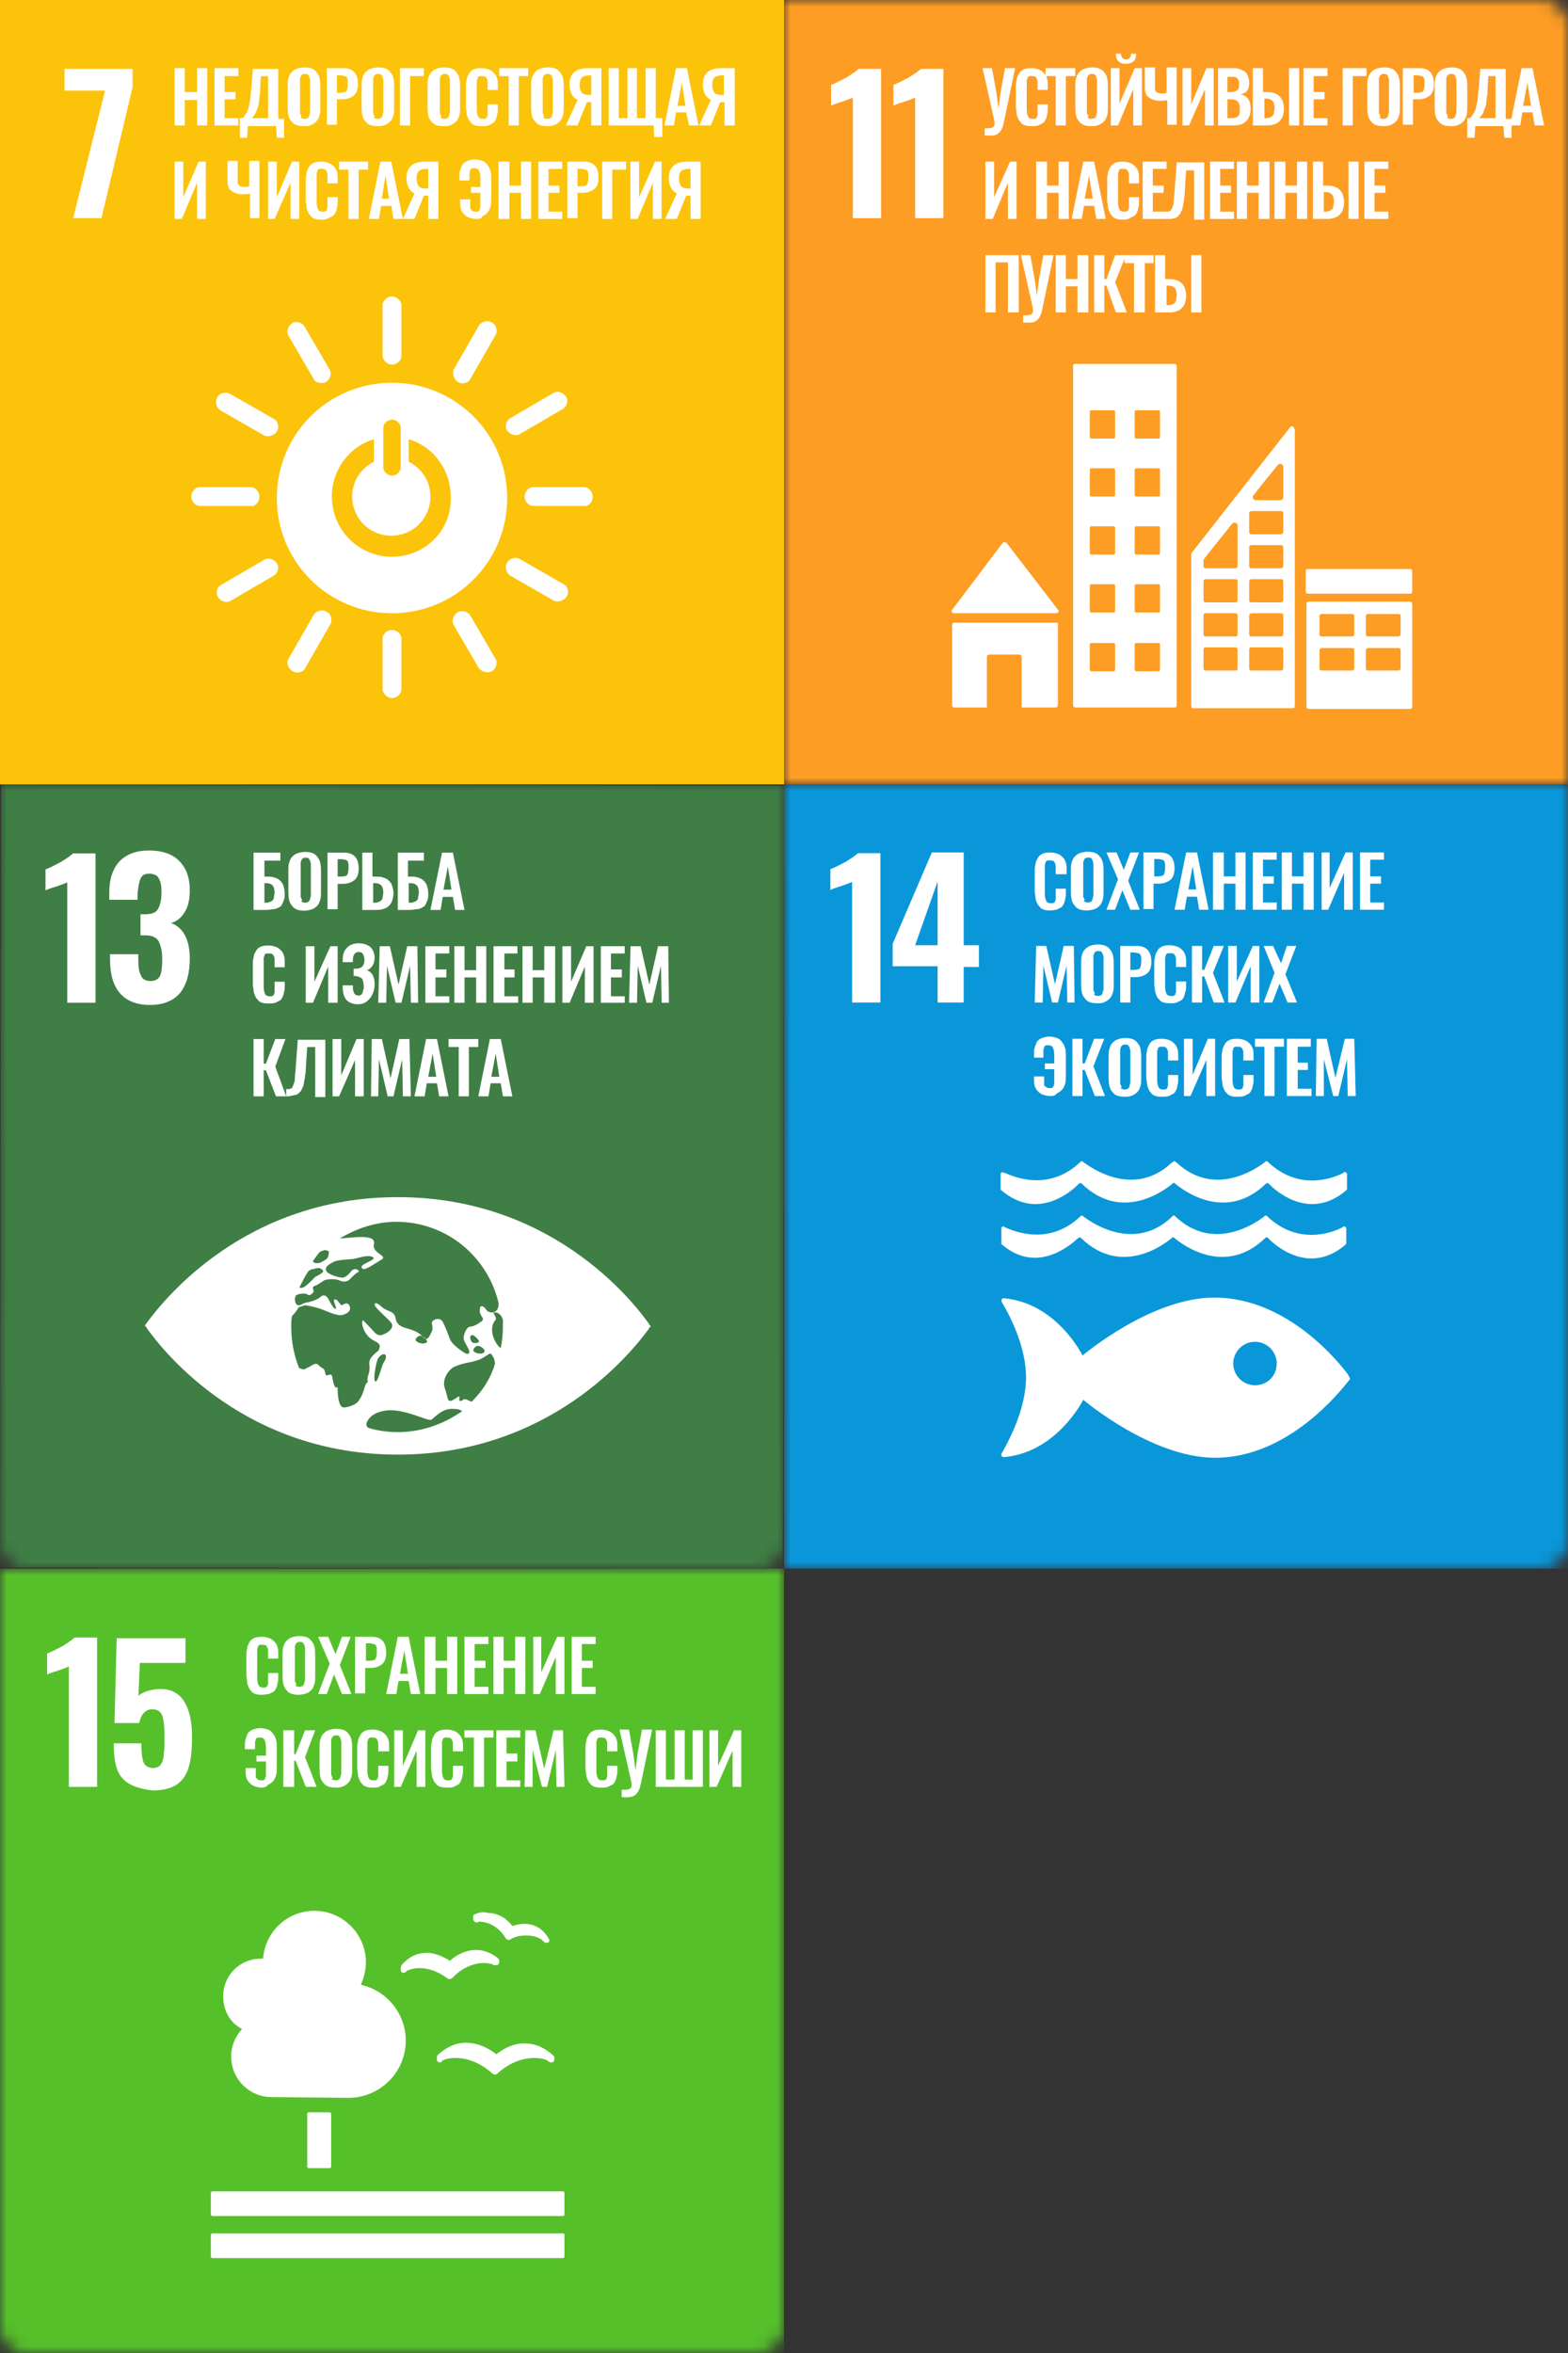 <svg viewBox="0 0 120 180" fill="none" xmlns="http://www.w3.org/2000/svg">
<rect x="0" y="0" width="120" height="180" fill="#333333" stroke="none"/>
<g clip-path="url(#clip0_1702_19291)">
<path d="M60 0H0V60H60V0Z" fill="#FCC30B"/>
<path d="M8.041 6.932H4.936V5.268H10.148V6.654L7.764 16.691H5.601L8.041 6.932Z" fill="white"/>
<path d="M13.363 9.593V5.213H14.14V7.043H15.082V5.213H15.859V9.593H15.082V7.653H14.14V9.593H13.363Z" fill="white"/>
<path d="M16.414 9.593V5.213H18.244V5.823H17.19V7.043H18.022V7.597H17.19V9.039H18.244V9.593H16.414Z" fill="white"/>
<path d="M18.355 10.481V9.039H18.522C18.633 8.983 18.688 8.928 18.744 8.817C18.799 8.706 18.91 8.595 18.965 8.429C19.021 8.263 19.076 7.985 19.132 7.708C19.187 7.431 19.187 7.043 19.243 6.654L19.354 5.268H21.294V9.094H21.738V10.536H21.184L21.128 9.649H18.965L18.91 10.536H18.355V10.481ZM19.243 9.039H20.518V5.823H19.964L19.908 6.765C19.908 6.987 19.908 7.209 19.853 7.431C19.853 7.653 19.797 7.819 19.797 7.93C19.797 8.041 19.742 8.207 19.686 8.318C19.631 8.429 19.631 8.54 19.575 8.595C19.575 8.651 19.52 8.706 19.465 8.817C19.409 8.873 19.354 8.928 19.354 8.983C19.354 8.928 19.298 8.983 19.243 9.039Z" fill="white"/>
<path d="M23.236 9.649C22.792 9.649 22.459 9.538 22.293 9.261C22.071 9.039 22.016 8.651 22.016 8.207V6.599C22.016 6.377 22.016 6.155 22.071 5.989C22.127 5.823 22.182 5.656 22.293 5.545C22.404 5.434 22.515 5.324 22.681 5.268C22.847 5.213 23.014 5.157 23.291 5.157C23.735 5.157 24.067 5.268 24.234 5.545C24.456 5.767 24.511 6.155 24.511 6.599V8.207C24.511 8.429 24.511 8.651 24.456 8.817C24.4 8.983 24.345 9.15 24.234 9.261C24.123 9.372 24.012 9.483 23.846 9.538C23.679 9.649 23.513 9.649 23.236 9.649ZM23.069 9.039C23.125 9.039 23.18 9.094 23.291 9.094C23.346 9.094 23.457 9.094 23.513 9.039C23.568 9.039 23.624 8.983 23.624 8.928C23.679 8.873 23.679 8.817 23.679 8.762C23.679 8.706 23.735 8.651 23.735 8.595C23.735 8.54 23.735 8.484 23.735 8.373V6.377C23.735 6.266 23.735 6.211 23.735 6.1C23.735 6.044 23.679 5.989 23.679 5.878C23.624 5.823 23.624 5.767 23.568 5.712C23.513 5.656 23.402 5.656 23.346 5.656C23.236 5.656 23.18 5.656 23.125 5.712C23.069 5.767 23.014 5.767 23.014 5.878C22.958 5.934 22.958 5.989 22.958 6.1C22.958 6.155 22.958 6.266 22.958 6.377V8.373C22.958 8.429 22.958 8.54 22.958 8.595C22.958 8.651 22.958 8.706 23.014 8.762C23.014 8.817 23.069 8.873 23.069 8.928C22.958 8.983 23.014 9.039 23.069 9.039Z" fill="white"/>
<path d="M25.01 9.593V5.213H26.285C27.006 5.213 27.394 5.601 27.394 6.433C27.394 6.821 27.283 7.154 27.061 7.32C26.84 7.486 26.562 7.597 26.174 7.597H25.786V9.538H25.01V9.593ZM25.786 7.098H26.063C26.285 7.098 26.451 7.043 26.507 6.987C26.562 6.876 26.618 6.71 26.618 6.488C26.618 6.377 26.618 6.266 26.618 6.155C26.618 6.1 26.562 5.989 26.562 5.934C26.507 5.878 26.451 5.823 26.396 5.823C26.341 5.823 26.23 5.767 26.063 5.767H25.786V7.098Z" fill="white"/>
<path d="M28.892 9.649C28.448 9.649 28.116 9.538 27.949 9.261C27.727 9.039 27.672 8.651 27.672 8.207V6.599C27.672 6.377 27.672 6.155 27.727 5.989C27.783 5.823 27.838 5.656 27.949 5.545C28.06 5.434 28.171 5.324 28.337 5.268C28.504 5.213 28.67 5.157 28.947 5.157C29.391 5.157 29.724 5.268 29.89 5.545C30.112 5.767 30.167 6.155 30.167 6.599V8.207C30.167 8.429 30.167 8.651 30.112 8.817C30.056 8.983 30.001 9.15 29.89 9.261C29.779 9.372 29.668 9.483 29.502 9.538C29.28 9.649 29.114 9.649 28.892 9.649ZM28.67 9.039C28.726 9.039 28.781 9.094 28.892 9.094C28.947 9.094 29.058 9.094 29.114 9.039C29.169 9.039 29.225 8.983 29.225 8.928C29.28 8.873 29.28 8.817 29.28 8.762C29.28 8.706 29.335 8.651 29.335 8.595C29.335 8.54 29.335 8.484 29.335 8.373V6.377C29.335 6.266 29.335 6.211 29.335 6.1C29.335 6.044 29.28 5.989 29.28 5.878C29.225 5.823 29.225 5.767 29.169 5.712C29.114 5.656 29.003 5.656 28.947 5.656C28.836 5.656 28.781 5.656 28.726 5.712C28.67 5.767 28.615 5.767 28.615 5.878C28.559 5.934 28.559 5.989 28.559 6.1C28.559 6.155 28.559 6.266 28.559 6.377V8.373C28.559 8.429 28.559 8.54 28.559 8.595C28.559 8.651 28.559 8.706 28.615 8.762C28.615 8.817 28.67 8.873 28.67 8.928C28.559 8.983 28.615 9.039 28.67 9.039Z" fill="white"/>
<path d="M30.609 9.593V5.213H32.439V5.823H31.386V9.593H30.609Z" fill="white"/>
<path d="M33.937 9.649C33.493 9.649 33.16 9.538 32.994 9.261C32.772 9.039 32.717 8.651 32.717 8.207V6.599C32.717 6.377 32.717 6.155 32.772 5.989C32.828 5.823 32.883 5.656 32.994 5.545C33.105 5.434 33.216 5.324 33.382 5.268C33.549 5.213 33.715 5.157 33.992 5.157C34.436 5.157 34.769 5.268 34.935 5.545C35.157 5.767 35.212 6.155 35.212 6.599V8.207C35.212 8.429 35.212 8.651 35.157 8.817C35.101 8.983 35.046 9.15 34.935 9.261C34.824 9.372 34.713 9.483 34.547 9.538C34.38 9.649 34.159 9.649 33.937 9.649ZM33.77 9.039C33.826 9.039 33.881 9.094 33.992 9.094C34.048 9.094 34.159 9.094 34.214 9.039C34.27 9.039 34.325 8.983 34.325 8.928C34.38 8.873 34.38 8.817 34.38 8.762C34.38 8.706 34.436 8.651 34.436 8.595C34.436 8.54 34.436 8.484 34.436 8.373V6.377C34.436 6.266 34.436 6.211 34.436 6.1C34.436 6.044 34.38 5.989 34.38 5.878C34.325 5.823 34.325 5.767 34.27 5.712C34.214 5.656 34.103 5.656 34.048 5.656C33.937 5.656 33.881 5.656 33.826 5.712C33.77 5.767 33.715 5.767 33.715 5.878C33.66 5.934 33.66 5.989 33.66 6.1C33.66 6.155 33.66 6.266 33.66 6.377V8.373C33.66 8.429 33.66 8.54 33.66 8.595C33.66 8.651 33.66 8.706 33.715 8.762C33.715 8.817 33.77 8.873 33.77 8.928C33.66 8.983 33.715 9.039 33.77 9.039Z" fill="white"/>
<path d="M36.876 9.649C36.71 9.649 36.544 9.649 36.377 9.593C36.211 9.538 36.1 9.483 36.044 9.372C35.934 9.261 35.878 9.205 35.823 9.039C35.767 8.928 35.712 8.762 35.712 8.651C35.712 8.484 35.656 8.373 35.656 8.152V6.654C35.656 6.488 35.656 6.322 35.712 6.155C35.712 5.989 35.767 5.878 35.823 5.767C35.878 5.656 35.934 5.545 36.044 5.434C36.155 5.379 36.266 5.268 36.377 5.268C36.544 5.213 36.71 5.213 36.876 5.213C37.098 5.213 37.264 5.268 37.431 5.324C37.597 5.379 37.708 5.49 37.819 5.601C37.93 5.712 37.985 5.823 38.041 5.989C38.096 6.155 38.096 6.322 38.096 6.488V6.876H37.32V6.488C37.32 6.266 37.32 6.1 37.264 6.044C37.209 5.878 37.098 5.823 36.932 5.823H36.876C36.821 5.823 36.765 5.823 36.71 5.823C36.654 5.823 36.599 5.878 36.599 5.878C36.544 5.934 36.544 5.934 36.544 5.989C36.544 6.044 36.488 6.1 36.488 6.155C36.488 6.211 36.488 6.266 36.488 6.322C36.488 6.377 36.488 6.433 36.488 6.544V8.373C36.488 8.651 36.544 8.817 36.599 8.928C36.654 9.039 36.765 9.094 36.932 9.094C36.987 9.094 37.043 9.094 37.098 9.094C37.154 9.094 37.154 9.039 37.209 9.039C37.264 9.039 37.264 8.983 37.264 8.928C37.264 8.873 37.32 8.873 37.32 8.817C37.32 8.762 37.32 8.762 37.32 8.706C37.32 8.651 37.32 8.595 37.32 8.54C37.32 8.484 37.32 8.429 37.32 8.373V7.985H38.096V8.318C38.096 8.484 38.096 8.651 38.041 8.762C38.041 8.873 37.985 9.039 37.93 9.15C37.874 9.261 37.819 9.372 37.708 9.427C37.597 9.483 37.486 9.538 37.375 9.593C37.209 9.649 37.043 9.649 36.876 9.649Z" fill="white"/>
<path d="M38.928 9.593V5.823H38.207V5.213H40.425V5.823H39.704V9.593H38.928Z" fill="white"/>
<path d="M41.867 9.649C41.423 9.649 41.09 9.538 40.924 9.261C40.702 9.039 40.647 8.651 40.647 8.207V6.599C40.647 6.377 40.647 6.155 40.702 5.989C40.757 5.823 40.813 5.656 40.924 5.545C41.035 5.434 41.146 5.324 41.312 5.268C41.478 5.213 41.645 5.157 41.922 5.157C42.365 5.157 42.698 5.268 42.865 5.545C43.086 5.767 43.142 6.155 43.142 6.599V8.207C43.142 8.429 43.142 8.651 43.086 8.817C43.031 8.983 42.975 9.15 42.865 9.261C42.754 9.372 42.643 9.483 42.476 9.538C42.255 9.649 42.088 9.649 41.867 9.649ZM41.645 9.039C41.7 9.039 41.755 9.094 41.867 9.094C41.922 9.094 42.033 9.094 42.088 9.039C42.144 9.039 42.199 8.983 42.199 8.928C42.255 8.873 42.255 8.817 42.255 8.762C42.255 8.706 42.31 8.651 42.31 8.595C42.31 8.54 42.31 8.484 42.31 8.373V6.377C42.31 6.266 42.31 6.211 42.31 6.1C42.31 6.044 42.255 5.989 42.255 5.878C42.199 5.823 42.199 5.767 42.144 5.712C42.088 5.656 41.977 5.656 41.922 5.656C41.811 5.656 41.755 5.656 41.7 5.712C41.645 5.767 41.589 5.767 41.589 5.878C41.534 5.934 41.534 5.989 41.534 6.1C41.534 6.155 41.534 6.266 41.534 6.377V8.373C41.534 8.429 41.534 8.54 41.534 8.595C41.534 8.651 41.534 8.706 41.589 8.762C41.589 8.817 41.645 8.873 41.645 8.928C41.534 8.983 41.589 9.039 41.645 9.039Z" fill="white"/>
<path d="M43.309 9.593L44.196 7.653C44.029 7.542 43.863 7.431 43.752 7.209C43.641 6.987 43.586 6.765 43.586 6.488C43.586 6.044 43.697 5.767 43.919 5.545C44.14 5.324 44.529 5.213 45.028 5.213H46.026V9.593H45.249V7.819H45.028H44.917L44.196 9.593H43.309ZM45.083 7.264H45.249V5.767H45.083C44.861 5.767 44.639 5.823 44.529 5.934C44.418 6.044 44.362 6.211 44.362 6.488C44.362 6.765 44.418 6.932 44.529 7.098C44.639 7.209 44.806 7.264 45.083 7.264Z" fill="white"/>
<path d="M50.074 10.481L50.018 9.593H46.58V5.213H47.356V9.039H48.022V5.213H48.743V9.039H49.408V5.213H50.184V9.039H50.684V10.481H50.074Z" fill="white"/>
<path d="M50.85 9.593L51.737 5.213H52.569L53.456 9.593H52.735L52.513 8.595H51.737L51.571 9.593H50.85ZM51.848 8.096H52.458L52.181 6.322L51.848 8.096Z" fill="white"/>
<path d="M53.512 9.593L54.399 7.653C54.233 7.542 54.066 7.431 53.955 7.209C53.844 6.987 53.789 6.765 53.789 6.488C53.789 6.044 53.9 5.767 54.122 5.545C54.343 5.324 54.732 5.213 55.231 5.213H56.229V9.593H55.453V7.819H55.231H55.12L54.399 9.593H53.512ZM55.231 7.264H55.397V5.767H55.231C55.009 5.767 54.787 5.823 54.676 5.934C54.565 6.044 54.51 6.211 54.51 6.488C54.51 6.765 54.565 6.932 54.676 7.098C54.787 7.209 55.009 7.264 55.231 7.264Z" fill="white"/>
<path d="M13.363 16.747V12.366H14.029V15.083L15.193 12.366H15.748V16.747H15.082V13.974L13.918 16.747H13.363Z" fill="white"/>
<path d="M19.131 16.747V14.806C18.909 14.861 18.743 14.861 18.521 14.861C18.188 14.861 17.911 14.75 17.689 14.584C17.468 14.418 17.412 14.14 17.412 13.807V12.31H18.189V13.752C18.189 13.863 18.189 13.918 18.189 13.974C18.189 14.029 18.244 14.085 18.244 14.14C18.299 14.196 18.355 14.251 18.41 14.251C18.466 14.251 18.577 14.307 18.688 14.307C18.798 14.307 18.965 14.307 19.076 14.251V12.31H19.852V16.691H19.131V16.747Z" fill="white"/>
<path d="M20.518 16.747V12.366H21.183V15.083L22.348 12.366H22.902V16.747H22.237V13.974L21.017 16.747H20.518Z" fill="white"/>
<path d="M24.62 16.802C24.454 16.802 24.288 16.802 24.121 16.747C23.955 16.691 23.844 16.636 23.789 16.525C23.678 16.414 23.622 16.359 23.567 16.192C23.511 16.081 23.456 15.915 23.456 15.804C23.456 15.638 23.4 15.527 23.4 15.305V13.808C23.4 13.641 23.4 13.475 23.456 13.309C23.456 13.142 23.511 13.031 23.567 12.921C23.622 12.81 23.678 12.699 23.789 12.588C23.899 12.532 24.01 12.421 24.121 12.421C24.288 12.366 24.454 12.366 24.62 12.366C24.842 12.366 25.009 12.421 25.175 12.477C25.341 12.532 25.452 12.643 25.563 12.754C25.674 12.865 25.729 12.976 25.785 13.142C25.84 13.309 25.84 13.475 25.84 13.641V14.03H25.064V13.586C25.064 13.364 25.064 13.198 25.009 13.142C24.953 12.976 24.842 12.921 24.676 12.921H24.62C24.565 12.921 24.509 12.921 24.454 12.921C24.398 12.921 24.343 12.976 24.343 12.976C24.288 13.031 24.288 13.031 24.288 13.087C24.288 13.142 24.232 13.198 24.232 13.253C24.232 13.309 24.232 13.364 24.232 13.42C24.232 13.475 24.232 13.53 24.232 13.641V15.471C24.232 15.749 24.288 15.915 24.343 16.026C24.398 16.137 24.509 16.192 24.676 16.192C24.731 16.192 24.787 16.192 24.842 16.192C24.898 16.192 24.898 16.137 24.953 16.137C25.009 16.137 25.009 16.081 25.009 16.026C25.009 15.97 25.064 15.97 25.064 15.915C25.064 15.86 25.064 15.86 25.064 15.804C25.064 15.749 25.064 15.693 25.064 15.638C25.064 15.582 25.064 15.527 25.064 15.471V15.083H25.84V15.416C25.84 15.582 25.84 15.749 25.785 15.86C25.785 15.97 25.729 16.137 25.674 16.248C25.619 16.359 25.563 16.47 25.452 16.525C25.341 16.58 25.23 16.636 25.119 16.691C24.953 16.802 24.787 16.802 24.62 16.802Z" fill="white"/>
<path d="M26.672 16.747V12.976H25.951V12.366H28.169V12.976H27.448V16.747H26.672Z" fill="white"/>
<path d="M28.225 16.747L29.112 12.366H29.944L30.831 16.747H30.11L29.944 15.749H29.167L29.001 16.747H28.225ZM29.223 15.194H29.777L29.5 13.42L29.223 15.194Z" fill="white"/>
<path d="M30.832 16.747L31.719 14.806C31.553 14.695 31.387 14.584 31.276 14.362C31.165 14.14 31.109 13.919 31.109 13.641C31.109 13.198 31.22 12.921 31.442 12.699C31.664 12.477 32.052 12.366 32.551 12.366H33.549V16.747H32.773V14.972H32.551H32.44L31.719 16.747H30.832ZM32.606 14.418H32.773V12.921H32.606C32.385 12.921 32.163 12.976 32.052 13.087C31.941 13.198 31.886 13.364 31.886 13.641C31.886 13.919 31.941 14.085 32.052 14.251C32.163 14.362 32.329 14.418 32.606 14.418Z" fill="white"/>
<path d="M36.432 16.747C36.21 16.747 36.044 16.691 35.877 16.636C35.711 16.581 35.6 16.47 35.489 16.359C35.378 16.248 35.323 16.137 35.267 15.97C35.212 15.804 35.212 15.638 35.212 15.471V15.25H35.988V15.471V15.582C35.988 15.582 35.988 15.638 35.988 15.693C35.988 15.749 35.988 15.749 35.988 15.804C35.988 15.804 35.988 15.86 35.988 15.915C35.988 15.97 35.988 15.97 36.044 16.026L36.099 16.081L36.154 16.137C36.154 16.137 36.21 16.137 36.265 16.192C36.321 16.192 36.321 16.192 36.376 16.192C36.432 16.192 36.487 16.192 36.543 16.192C36.598 16.192 36.654 16.137 36.654 16.137C36.709 16.081 36.709 16.081 36.709 16.026C36.709 15.97 36.764 15.915 36.764 15.86C36.764 15.804 36.764 15.749 36.764 15.693C36.764 15.638 36.764 15.582 36.764 15.471V14.751H36.044V14.307H36.764V13.586C36.764 13.309 36.709 13.142 36.654 13.031C36.598 12.921 36.487 12.865 36.321 12.865C36.265 12.865 36.21 12.865 36.154 12.865C36.099 12.865 36.044 12.921 36.044 12.921C35.988 12.976 35.988 12.976 35.988 13.031C35.988 13.087 35.933 13.142 35.933 13.198C35.933 13.253 35.933 13.309 35.933 13.364C35.933 13.42 35.933 13.475 35.933 13.586V13.808H35.156V13.586C35.156 13.364 35.156 13.198 35.212 13.031C35.267 12.865 35.323 12.754 35.378 12.588C35.489 12.477 35.6 12.366 35.766 12.311C35.933 12.255 36.099 12.2 36.321 12.2C36.543 12.2 36.764 12.255 36.931 12.311C37.097 12.366 37.208 12.477 37.319 12.643C37.43 12.754 37.485 12.921 37.541 13.087C37.596 13.253 37.596 13.475 37.596 13.697V15.194C37.596 15.416 37.596 15.638 37.541 15.804C37.485 15.97 37.43 16.137 37.319 16.248C37.208 16.359 37.097 16.47 36.931 16.525C36.875 16.747 36.654 16.747 36.432 16.747Z" fill="white"/>
<path d="M38.152 16.747V12.366H38.984V14.196H39.871V12.366H40.648V16.747H39.871V14.75H38.984V16.747H38.152Z" fill="white"/>
<path d="M41.201 16.747V12.366H43.031V12.921H41.977V14.196H42.809V14.75H41.977V16.192H43.031V16.747H41.201Z" fill="white"/>
<path d="M43.42 16.747V12.366H44.695C45.416 12.366 45.804 12.754 45.804 13.586C45.804 13.974 45.694 14.307 45.472 14.473C45.25 14.639 44.973 14.75 44.584 14.75H44.196V16.691H43.42V16.747ZM44.196 14.251H44.474C44.695 14.251 44.862 14.196 44.917 14.14C44.973 14.03 45.028 13.863 45.028 13.641C45.028 13.53 45.028 13.42 45.028 13.309C45.028 13.253 44.973 13.142 44.973 13.087C44.917 13.031 44.862 12.976 44.806 12.976C44.751 12.976 44.64 12.921 44.474 12.921H44.196V14.251Z" fill="white"/>
<path d="M46.082 16.747V12.366H47.912V12.976H46.858V16.747H46.082Z" fill="white"/>
<path d="M48.244 16.747V12.366H48.91V15.083L50.13 12.366H50.629V16.747H49.963V13.974L48.799 16.747H48.244Z" fill="white"/>
<path d="M50.906 16.747L51.794 14.806C51.627 14.695 51.461 14.584 51.35 14.362C51.239 14.14 51.184 13.919 51.184 13.641C51.184 13.198 51.294 12.921 51.516 12.699C51.738 12.477 52.126 12.366 52.625 12.366H53.623V16.747H52.847V14.972H52.625H52.514L51.794 16.747H50.906ZM52.681 14.418H52.847V12.921H52.681C52.459 12.921 52.237 12.976 52.126 13.087C52.015 13.198 51.96 13.364 51.96 13.641C51.96 13.919 52.015 14.085 52.126 14.251C52.237 14.362 52.404 14.418 52.681 14.418Z" fill="white"/>
<path d="M30.001 29.279C25.121 29.279 21.184 33.216 21.184 38.096C21.184 42.976 25.121 46.913 30.001 46.913C34.88 46.913 38.818 42.976 38.818 38.096C38.818 33.216 34.88 29.279 30.001 29.279ZM29.335 32.717C29.335 32.44 29.612 32.107 30.001 32.107C30.389 32.107 30.666 32.44 30.666 32.717V35.767C30.666 36.044 30.389 36.377 30.001 36.377C29.612 36.377 29.335 36.044 29.335 35.767V32.717ZM30.001 42.588C27.45 42.588 25.398 40.536 25.398 37.985C25.398 35.933 26.729 34.159 28.614 33.604V35.323C27.616 35.822 26.951 36.821 26.951 37.985C26.951 39.649 28.282 40.98 29.945 40.98C31.609 40.98 32.94 39.649 32.94 37.985C32.94 36.821 32.274 35.822 31.276 35.323V33.604C33.161 34.159 34.492 35.933 34.492 37.985C34.603 40.536 32.551 42.588 30.001 42.588Z" fill="white"/>
<path d="M19.851 37.985C19.851 37.597 19.518 37.264 19.186 37.264H15.304C14.971 37.264 14.639 37.597 14.639 37.985C14.639 38.373 14.971 38.706 15.304 38.706H19.186C19.518 38.761 19.851 38.429 19.851 37.985Z" fill="white"/>
<path d="M45.361 37.985C45.361 37.597 45.028 37.264 44.696 37.264H40.814C40.481 37.264 40.148 37.597 40.148 37.985C40.148 38.373 40.481 38.706 40.814 38.706H44.696C45.028 38.761 45.361 38.429 45.361 37.985Z" fill="white"/>
<path d="M30 53.401C30.388 53.401 30.721 53.068 30.721 52.736V48.854C30.721 48.521 30.388 48.188 30 48.188C29.612 48.188 29.279 48.521 29.279 48.854V52.736C29.279 53.013 29.612 53.401 30 53.401Z" fill="white"/>
<path d="M43.365 45.638C43.587 45.305 43.42 44.806 43.143 44.695L39.76 42.754C39.483 42.588 38.984 42.699 38.818 43.031C38.596 43.364 38.762 43.863 39.039 44.03L42.422 45.97C42.699 46.081 43.143 45.97 43.365 45.638Z" fill="white"/>
<path d="M22.404 51.349C22.736 51.571 23.235 51.405 23.346 51.128L25.287 47.745C25.454 47.468 25.343 46.969 25.01 46.802C24.677 46.58 24.178 46.747 24.012 47.024L22.071 50.407C21.905 50.684 22.015 51.128 22.404 51.349Z" fill="white"/>
<path d="M37.652 51.349C37.985 51.127 38.096 50.684 37.929 50.407L35.989 47.08C35.822 46.802 35.379 46.636 34.99 46.858C34.658 47.08 34.547 47.523 34.713 47.8L36.654 51.127C36.876 51.405 37.319 51.516 37.652 51.349Z" fill="white"/>
<path d="M16.691 45.693C16.913 46.026 17.356 46.137 17.633 45.97L20.96 44.029C21.238 43.863 21.404 43.42 21.182 43.087C20.96 42.754 20.517 42.643 20.24 42.81L16.913 44.75C16.635 44.861 16.469 45.305 16.691 45.693Z" fill="white"/>
<path d="M30 27.893C30.388 27.893 30.721 27.56 30.721 27.227V23.346C30.721 23.013 30.388 22.68 30 22.68C29.612 22.68 29.279 23.013 29.279 23.346V27.227C29.279 27.505 29.612 27.893 30 27.893Z" fill="white"/>
<path d="M21.183 32.994C21.405 32.662 21.239 32.163 20.961 32.052L17.579 30.111C17.301 29.945 16.802 30.055 16.636 30.388C16.414 30.721 16.581 31.22 16.858 31.386L20.24 33.327C20.518 33.438 21.017 33.327 21.183 32.994Z" fill="white"/>
<path d="M35.046 29.224C35.379 29.445 35.878 29.279 35.989 29.002L37.93 25.619C38.096 25.342 37.985 24.843 37.653 24.677C37.32 24.455 36.821 24.621 36.654 24.898L34.714 28.281C34.603 28.558 34.714 29.002 35.046 29.224Z" fill="white"/>
<path d="M24.954 29.224C25.287 29.002 25.398 28.558 25.231 28.281L23.291 24.954C23.124 24.677 22.681 24.51 22.348 24.732C22.015 24.954 21.904 25.397 22.071 25.675L24.011 29.002C24.122 29.279 24.621 29.39 24.954 29.224Z" fill="white"/>
<path d="M38.818 32.939C39.039 33.272 39.483 33.383 39.76 33.217L43.087 31.276C43.365 31.109 43.531 30.666 43.309 30.333C43.087 30 42.644 29.889 42.367 30.056L39.039 31.997C38.762 32.163 38.596 32.606 38.818 32.939Z" fill="white"/>
<mask id="mask0_1702_19291" style="mask-type:luminance" maskUnits="userSpaceOnUse" x="60" y="0" width="60" height="60">
<path d="M60 0H118C119.105 0 120 0.895 120 2V60H60V0Z" fill="white"/>
</mask>
<g mask="url(#mask0_1702_19291)">
<path d="M120 0H60V60H120V0Z" fill="#FD9D24"/>
<path d="M65.212 7.486C65.101 7.542 64.823 7.653 64.324 7.819C63.936 7.93 63.659 8.041 63.603 8.096V6.488C63.936 6.377 64.324 6.155 64.768 5.934C65.212 5.656 65.544 5.434 65.711 5.268H67.43V16.691H65.267V7.486H65.212Z" fill="white"/>
<path d="M69.981 7.486C69.87 7.542 69.593 7.653 69.094 7.819C68.706 7.93 68.428 8.041 68.373 8.096V6.488C68.706 6.377 69.094 6.155 69.538 5.934C69.981 5.656 70.314 5.434 70.48 5.268H72.199V16.691H70.037V7.486H69.981Z" fill="white"/>
<path d="M75.36 10.37V9.815C75.692 9.815 75.914 9.815 76.025 9.704C76.136 9.593 76.136 9.427 76.081 9.15L75.193 5.212H75.914L76.247 7.042L76.413 8.318L76.58 7.042L76.912 5.212H77.689L76.857 9.205C76.802 9.482 76.746 9.704 76.691 9.815C76.635 9.926 76.58 10.037 76.469 10.148C76.358 10.259 76.247 10.314 76.025 10.37C75.914 10.37 75.692 10.37 75.36 10.37Z" fill="white"/>
<path d="M78.964 9.649C78.798 9.649 78.631 9.649 78.465 9.593C78.299 9.538 78.188 9.482 78.132 9.371C78.021 9.26 77.966 9.205 77.91 9.039C77.855 8.928 77.8 8.761 77.8 8.65C77.8 8.484 77.744 8.373 77.744 8.151V6.654C77.744 6.488 77.744 6.321 77.8 6.155C77.8 5.989 77.855 5.878 77.91 5.767C77.966 5.656 78.021 5.545 78.132 5.434C78.243 5.379 78.354 5.268 78.465 5.268C78.631 5.212 78.798 5.212 78.964 5.212C79.186 5.212 79.352 5.268 79.519 5.323C79.685 5.379 79.796 5.49 79.907 5.601C80.018 5.711 80.073 5.822 80.129 5.989C80.184 6.155 80.184 6.321 80.184 6.488V6.876H79.408V6.488C79.408 6.266 79.408 6.1 79.352 6.044C79.297 5.878 79.186 5.822 79.019 5.822H78.964C78.909 5.822 78.853 5.822 78.798 5.822C78.742 5.822 78.687 5.878 78.687 5.878C78.687 5.878 78.631 5.933 78.631 5.989C78.631 6.044 78.576 6.1 78.576 6.155C78.576 6.211 78.576 6.266 78.576 6.321C78.576 6.377 78.576 6.432 78.576 6.543V8.373C78.576 8.65 78.631 8.817 78.687 8.928C78.742 9.039 78.853 9.094 79.019 9.094C79.075 9.094 79.13 9.094 79.186 9.094C79.241 9.094 79.241 9.039 79.297 9.039C79.352 9.039 79.352 8.983 79.352 8.928C79.352 8.872 79.408 8.872 79.408 8.817C79.408 8.761 79.408 8.761 79.408 8.706C79.408 8.65 79.408 8.595 79.408 8.54C79.408 8.484 79.408 8.429 79.408 8.373V7.985H80.184V8.318C80.184 8.484 80.184 8.65 80.129 8.761C80.129 8.872 80.073 9.039 80.018 9.15C79.962 9.26 79.907 9.371 79.796 9.427C79.685 9.482 79.574 9.538 79.463 9.593C79.297 9.649 79.13 9.649 78.964 9.649Z" fill="white"/>
<path d="M80.794 9.593V5.822H80.018V5.212H82.291V5.822H81.57V9.593H80.794Z" fill="white"/>
<path d="M83.513 9.649C83.069 9.649 82.737 9.538 82.57 9.261C82.348 9.039 82.293 8.651 82.293 8.207V6.599C82.293 6.377 82.293 6.155 82.348 5.989C82.404 5.823 82.459 5.656 82.57 5.545C82.681 5.434 82.792 5.324 82.958 5.268C83.125 5.213 83.347 5.157 83.568 5.157C84.012 5.157 84.345 5.268 84.511 5.545C84.733 5.767 84.788 6.155 84.788 6.599V8.207C84.788 8.429 84.788 8.651 84.733 8.817C84.677 8.983 84.622 9.15 84.511 9.261C84.4 9.372 84.289 9.483 84.123 9.538C83.901 9.649 83.735 9.649 83.513 9.649ZM83.291 9.039C83.347 9.039 83.402 9.094 83.513 9.094C83.568 9.094 83.679 9.094 83.735 9.039C83.79 9.039 83.846 8.983 83.846 8.928C83.901 8.873 83.901 8.817 83.901 8.762C83.901 8.706 83.957 8.651 83.957 8.595C83.957 8.54 83.957 8.484 83.957 8.373V6.377C83.957 6.266 83.957 6.211 83.957 6.1C83.957 6.044 83.901 5.989 83.901 5.878C83.846 5.823 83.846 5.767 83.79 5.712C83.735 5.656 83.624 5.656 83.568 5.656C83.457 5.656 83.402 5.656 83.347 5.712C83.291 5.767 83.236 5.767 83.236 5.878C83.18 5.934 83.18 5.989 83.18 6.1C83.18 6.155 83.18 6.266 83.18 6.377V8.373C83.18 8.429 83.18 8.54 83.18 8.595C83.18 8.651 83.18 8.706 83.236 8.762C83.291 8.817 83.291 8.873 83.291 8.928C83.18 8.983 83.236 9.039 83.291 9.039Z" fill="white"/>
<path d="M85.01 9.593V5.213H85.675V7.93L86.84 5.213H87.394V9.593H86.729V6.821L85.564 9.593H85.01ZM86.174 4.88C85.897 4.88 85.731 4.824 85.564 4.658C85.453 4.547 85.398 4.325 85.398 4.104H85.786C85.786 4.27 85.842 4.325 85.897 4.436C85.953 4.492 86.063 4.547 86.174 4.547C86.285 4.547 86.396 4.492 86.452 4.436C86.507 4.381 86.562 4.27 86.562 4.104H86.951C86.951 4.325 86.895 4.547 86.784 4.658C86.673 4.769 86.452 4.88 86.174 4.88Z" fill="white"/>
<path d="M89.334 9.593V7.653C89.112 7.708 88.946 7.708 88.724 7.708C88.392 7.708 88.114 7.597 87.892 7.431C87.671 7.264 87.615 6.987 87.615 6.654V5.157H88.392V6.599C88.392 6.71 88.392 6.765 88.392 6.821C88.392 6.876 88.447 6.932 88.447 6.987C88.502 7.043 88.558 7.098 88.613 7.098C88.669 7.098 88.78 7.154 88.891 7.154C89.001 7.154 89.168 7.154 89.279 7.098V5.157H90.055V9.538H89.334V9.593Z" fill="white"/>
<path d="M90.5 9.593V5.212H91.165V7.985L92.33 5.212H92.885V9.593H92.219V6.821L90.999 9.593H90.5Z" fill="white"/>
<path d="M93.217 9.593V5.212H94.27C94.492 5.212 94.659 5.212 94.825 5.268C94.991 5.323 95.102 5.379 95.213 5.434C95.324 5.49 95.435 5.656 95.49 5.767C95.546 5.933 95.601 6.1 95.601 6.321C95.601 6.876 95.379 7.153 94.936 7.209C95.435 7.32 95.712 7.652 95.712 8.318C95.712 8.706 95.601 9.039 95.379 9.26C95.158 9.482 94.88 9.593 94.437 9.593H93.217ZM93.993 7.042H94.215C94.437 7.042 94.603 6.987 94.714 6.876C94.825 6.765 94.825 6.599 94.825 6.377C94.825 6.266 94.825 6.155 94.769 6.1C94.714 6.044 94.714 5.989 94.603 5.933C94.548 5.878 94.437 5.878 94.381 5.878C94.27 5.878 94.159 5.878 94.049 5.878H93.938V7.042H93.993ZM93.993 9.039H94.27C94.492 9.039 94.659 8.983 94.769 8.872C94.88 8.761 94.88 8.595 94.88 8.318C94.88 8.04 94.825 7.874 94.714 7.763C94.603 7.652 94.437 7.597 94.215 7.597H93.938V9.039H93.993Z" fill="white"/>
<path d="M95.879 9.593V5.212H96.655V7.042H96.822C97.043 7.042 97.265 7.042 97.432 7.098C97.598 7.153 97.764 7.209 97.875 7.32C97.986 7.431 98.097 7.541 98.153 7.708C98.208 7.874 98.263 8.096 98.263 8.318C98.263 8.54 98.208 8.761 98.153 8.928C98.097 9.094 97.986 9.205 97.875 9.316C97.764 9.427 97.598 9.482 97.432 9.538C97.265 9.593 97.043 9.593 96.822 9.593H95.879ZM96.711 9.039H96.877C96.988 9.039 97.099 9.039 97.154 8.983C97.21 8.983 97.321 8.928 97.376 8.872C97.432 8.817 97.487 8.761 97.487 8.65C97.487 8.54 97.543 8.429 97.543 8.262C97.543 8.04 97.487 7.819 97.376 7.708C97.265 7.597 97.099 7.541 96.877 7.541H96.766V9.039H96.711ZM98.651 5.212H99.428V9.593H98.651V5.212Z" fill="white"/>
<path d="M99.76 9.593V5.212H101.59V5.822H100.536V7.042H101.368V7.597H100.536V9.039H101.59V9.593H99.76Z" fill="white"/>
<path d="M102.754 9.593V5.212H104.584V5.822H103.53V9.593H102.754Z" fill="white"/>
<path d="M105.859 9.649C105.415 9.649 105.082 9.538 104.916 9.261C104.694 9.039 104.639 8.651 104.639 8.207V6.599C104.639 6.377 104.639 6.155 104.694 5.989C104.75 5.823 104.805 5.656 104.916 5.545C105.027 5.434 105.138 5.324 105.304 5.268C105.47 5.213 105.692 5.157 105.914 5.157C106.358 5.157 106.69 5.268 106.857 5.545C107.079 5.767 107.134 6.155 107.134 6.599V8.207C107.134 8.429 107.134 8.651 107.079 8.817C107.023 8.983 106.968 9.15 106.857 9.261C106.746 9.372 106.635 9.483 106.469 9.538C106.302 9.649 106.08 9.649 105.859 9.649ZM105.637 9.039C105.692 9.039 105.748 9.094 105.859 9.094C105.914 9.094 106.025 9.094 106.08 9.039C106.136 9.039 106.191 8.983 106.191 8.928C106.247 8.873 106.247 8.817 106.247 8.762C106.247 8.706 106.302 8.651 106.302 8.595C106.302 8.54 106.302 8.484 106.302 8.373V6.377C106.302 6.266 106.302 6.211 106.302 6.1C106.302 6.044 106.247 5.989 106.247 5.878C106.191 5.823 106.191 5.767 106.136 5.712C106.08 5.656 105.97 5.656 105.914 5.656C105.803 5.656 105.748 5.656 105.692 5.712C105.637 5.767 105.581 5.767 105.581 5.878C105.526 5.934 105.526 5.989 105.526 6.1C105.526 6.155 105.526 6.266 105.526 6.377V8.373C105.526 8.429 105.526 8.54 105.526 8.595C105.526 8.651 105.526 8.706 105.581 8.762C105.637 8.817 105.637 8.873 105.637 8.928C105.526 8.983 105.581 9.039 105.637 9.039Z" fill="white"/>
<path d="M107.357 9.593V5.212H108.633C109.354 5.212 109.742 5.601 109.742 6.432C109.742 6.821 109.631 7.153 109.409 7.32C109.187 7.486 108.91 7.597 108.522 7.597H108.134V9.538H107.357V9.593ZM108.189 7.098H108.466C108.688 7.098 108.855 7.042 108.91 6.987C108.966 6.876 109.021 6.71 109.021 6.488C109.021 6.377 109.021 6.266 109.021 6.155C109.021 6.1 108.966 5.989 108.966 5.933C108.91 5.878 108.855 5.822 108.799 5.822C108.744 5.822 108.633 5.767 108.466 5.767H108.189V7.098Z" fill="white"/>
<path d="M111.017 9.649C110.573 9.649 110.24 9.538 110.074 9.261C109.852 9.039 109.797 8.651 109.797 8.207V6.599C109.797 6.377 109.797 6.155 109.852 5.989C109.908 5.823 109.963 5.656 110.074 5.545C110.185 5.434 110.296 5.324 110.462 5.268C110.629 5.213 110.85 5.157 111.072 5.157C111.516 5.157 111.849 5.268 112.015 5.545C112.237 5.767 112.292 6.155 112.292 6.599V8.207C112.292 8.429 112.292 8.651 112.237 8.817C112.181 8.983 112.126 9.15 112.015 9.261C111.904 9.372 111.793 9.483 111.627 9.538C111.46 9.649 111.239 9.649 111.017 9.649ZM110.795 9.039C110.85 9.039 110.906 9.094 111.017 9.094C111.072 9.094 111.183 9.094 111.239 9.039C111.294 9.039 111.35 8.983 111.35 8.928C111.405 8.873 111.405 8.817 111.405 8.762C111.405 8.706 111.46 8.651 111.46 8.595C111.46 8.54 111.46 8.484 111.46 8.373V6.377C111.46 6.266 111.46 6.211 111.46 6.1C111.46 6.044 111.405 5.989 111.405 5.878C111.35 5.823 111.35 5.767 111.294 5.712C111.239 5.656 111.128 5.656 111.072 5.656C110.961 5.656 110.906 5.656 110.85 5.712C110.795 5.767 110.74 5.767 110.74 5.878C110.684 5.934 110.684 5.989 110.684 6.1C110.684 6.155 110.684 6.266 110.684 6.377V8.373C110.684 8.429 110.684 8.54 110.684 8.595C110.684 8.651 110.684 8.706 110.74 8.762C110.795 8.817 110.795 8.873 110.795 8.928C110.74 8.983 110.74 9.039 110.795 9.039Z" fill="white"/>
<path d="M112.293 10.481V9.039H112.459C112.57 8.983 112.626 8.928 112.681 8.817C112.737 8.706 112.847 8.595 112.903 8.429C112.958 8.263 113.014 7.985 113.069 7.708C113.125 7.431 113.125 7.043 113.18 6.654L113.291 5.268H115.232V9.094H115.676V10.536H115.121L115.066 9.649H112.903L112.847 10.536H112.293V10.481ZM113.18 9.039H114.456V5.823H113.901L113.846 6.765C113.846 6.987 113.846 7.209 113.79 7.431C113.79 7.653 113.735 7.819 113.735 7.93C113.735 8.041 113.679 8.207 113.624 8.318C113.568 8.429 113.568 8.54 113.513 8.595C113.513 8.651 113.457 8.706 113.402 8.817C113.347 8.873 113.291 8.928 113.291 8.983C113.291 8.928 113.236 8.983 113.18 9.039Z" fill="white"/>
<path d="M115.564 9.593L116.452 5.212H117.283L118.171 9.593H117.45L117.283 8.595H116.507L116.341 9.593H115.564ZM116.563 8.096H117.173L116.895 6.321L116.563 8.096Z" fill="white"/>
<path d="M75.416 16.747V12.366H76.082V15.083L77.301 12.366H77.8V16.747H77.135V13.974L75.971 16.747H75.416Z" fill="white"/>
<path d="M79.297 16.747V12.366H80.129V14.196H81.016V12.366H81.792V16.747H81.016V14.75H80.129V16.747H79.297Z" fill="white"/>
<path d="M82.016 16.747L82.903 12.366H83.735L84.622 16.747H83.901L83.735 15.749H82.958L82.792 16.747H82.016ZM83.014 15.194H83.624L83.347 13.42L83.014 15.194Z" fill="white"/>
<path d="M85.952 16.802C85.786 16.802 85.62 16.802 85.453 16.747C85.287 16.691 85.176 16.636 85.121 16.525C85.01 16.414 84.954 16.359 84.899 16.192C84.843 16.081 84.788 15.915 84.788 15.804C84.788 15.638 84.732 15.527 84.732 15.305V13.808C84.732 13.641 84.732 13.475 84.788 13.309C84.788 13.142 84.843 13.031 84.899 12.921C84.954 12.81 85.01 12.699 85.121 12.588C85.231 12.532 85.342 12.421 85.453 12.421C85.62 12.366 85.786 12.366 85.952 12.366C86.174 12.366 86.341 12.421 86.507 12.477C86.673 12.532 86.784 12.643 86.895 12.754C87.006 12.865 87.061 12.976 87.117 13.142C87.172 13.309 87.172 13.475 87.172 13.641V14.03H86.396V13.586C86.396 13.364 86.396 13.198 86.341 13.142C86.285 12.976 86.174 12.921 86.008 12.921H85.952C85.897 12.921 85.841 12.921 85.786 12.921C85.731 12.921 85.675 12.976 85.675 12.976C85.62 13.031 85.62 13.031 85.62 13.087C85.62 13.142 85.564 13.198 85.564 13.253C85.564 13.309 85.564 13.364 85.564 13.42C85.564 13.475 85.564 13.53 85.564 13.641V15.471C85.564 15.749 85.62 15.915 85.675 16.026C85.731 16.137 85.841 16.192 86.008 16.192C86.063 16.192 86.119 16.192 86.174 16.192C86.23 16.192 86.23 16.137 86.285 16.137C86.341 16.137 86.341 16.081 86.341 16.026C86.341 15.97 86.396 15.97 86.396 15.915C86.396 15.86 86.396 15.86 86.396 15.804C86.396 15.749 86.396 15.693 86.396 15.638C86.396 15.582 86.396 15.527 86.396 15.471V15.083H87.172V15.416C87.172 15.582 87.172 15.749 87.117 15.86C87.117 15.97 87.061 16.137 87.006 16.248C86.951 16.359 86.895 16.47 86.784 16.525C86.673 16.58 86.562 16.636 86.451 16.691C86.285 16.802 86.119 16.802 85.952 16.802Z" fill="white"/>
<path d="M87.449 16.747V12.366H89.279V12.921H88.225V14.196H89.057V14.75H88.225V16.192H89.279V16.747H87.449Z" fill="white"/>
<path d="M89.168 16.747V16.192C89.279 16.192 89.334 16.192 89.39 16.192C89.445 16.192 89.501 16.137 89.556 16.137C89.612 16.081 89.667 16.026 89.667 15.97C89.722 15.915 89.722 15.804 89.778 15.693C89.833 15.582 89.833 15.416 89.833 15.249C89.833 15.083 89.889 14.861 89.889 14.639L90.055 12.421H92.162V16.802H91.386V13.031H90.776L90.665 14.75C90.665 14.917 90.665 15.083 90.61 15.194C90.61 15.305 90.61 15.471 90.554 15.582C90.554 15.693 90.499 15.86 90.499 15.915C90.499 16.026 90.443 16.081 90.388 16.192C90.332 16.303 90.332 16.358 90.277 16.414C90.222 16.47 90.166 16.525 90.111 16.58C90.055 16.636 89.944 16.691 89.889 16.691C89.778 16.691 89.722 16.747 89.612 16.747C89.445 16.747 89.334 16.747 89.168 16.747Z" fill="white"/>
<path d="M92.606 16.747V12.366H94.435V12.921H93.382V14.196H94.214V14.75H93.382V16.192H94.435V16.747H92.606Z" fill="white"/>
<path d="M94.658 16.747V12.366H95.434V14.196H96.322V12.366H97.154V16.747H96.322V14.75H95.434V16.747H94.658Z" fill="white"/>
<path d="M97.541 16.747V12.366H98.373V14.196H99.26V12.366H100.036V16.747H99.26V14.75H98.373V16.747H97.541Z" fill="white"/>
<path d="M100.48 16.747V12.366H101.257V14.196H101.423C101.645 14.196 101.867 14.196 102.033 14.251C102.2 14.307 102.366 14.362 102.477 14.473C102.588 14.584 102.699 14.695 102.754 14.861C102.809 15.028 102.865 15.249 102.865 15.471C102.865 15.693 102.809 15.915 102.754 16.081C102.699 16.248 102.588 16.359 102.477 16.47C102.366 16.58 102.2 16.636 102.033 16.691C101.867 16.747 101.645 16.747 101.423 16.747H100.48ZM101.257 16.192H101.423C101.534 16.192 101.645 16.192 101.7 16.137C101.756 16.137 101.867 16.081 101.922 16.026C101.978 15.97 102.033 15.915 102.033 15.804C102.033 15.693 102.089 15.582 102.089 15.416C102.089 15.194 102.033 14.972 101.922 14.861C101.811 14.75 101.645 14.695 101.423 14.695H101.312V16.192H101.257ZM103.198 12.366H103.974V16.747H103.198V12.366Z" fill="white"/>
<path d="M104.418 16.747V12.366H106.248V12.921H105.194V14.196H106.026V14.75H105.194V16.192H106.248V16.747H104.418Z" fill="white"/>
<path d="M75.416 23.9V19.519H77.967V23.9H77.135V20.074H76.192V23.9H75.416Z" fill="white"/>
<path d="M78.299 24.676V24.122C78.632 24.122 78.854 24.122 78.965 24.011C79.076 23.9 79.076 23.734 79.02 23.456L78.133 19.519H78.854L79.186 21.349L79.353 22.625L79.519 21.349L79.852 19.519H80.628L79.796 23.512C79.741 23.789 79.686 24.011 79.63 24.122C79.575 24.233 79.519 24.344 79.408 24.455C79.297 24.566 79.186 24.621 78.965 24.676C78.854 24.676 78.632 24.676 78.299 24.676Z" fill="white"/>
<path d="M80.795 23.9V19.519H81.571V21.349H82.459V19.519H83.29V23.9H82.459V21.904H81.571V23.9H80.795Z" fill="white"/>
<path d="M83.734 23.9V19.519H84.511V21.349H84.677L85.343 19.519H86.174L85.343 21.571L86.23 23.9H85.398L84.677 21.848H84.511V23.9H83.734Z" fill="white"/>
<path d="M86.783 23.9V20.129H86.062V19.519H88.281V20.129H87.615V23.9H86.783Z" fill="white"/>
<path d="M88.393 23.9V19.519H89.169V21.349H89.335C89.557 21.349 89.779 21.349 89.945 21.405C90.112 21.46 90.278 21.516 90.389 21.627C90.5 21.737 90.611 21.848 90.666 22.015C90.722 22.181 90.777 22.403 90.777 22.625C90.777 22.846 90.722 23.068 90.666 23.235C90.611 23.401 90.5 23.512 90.389 23.623C90.278 23.734 90.112 23.789 89.945 23.845C89.779 23.9 89.557 23.9 89.335 23.9H88.393ZM89.224 23.346H89.391C89.502 23.346 89.612 23.346 89.668 23.29C89.723 23.29 89.834 23.235 89.89 23.179C89.945 23.124 90.001 23.068 90.001 22.957C90.001 22.846 90.056 22.736 90.056 22.569C90.056 22.347 90.001 22.126 89.89 22.015C89.779 21.904 89.612 21.848 89.391 21.848H89.28V23.346H89.224ZM91.165 19.519H91.942V23.9H91.165V19.519Z" fill="white"/>
<path d="M73.032 46.913H73.088H80.851C80.962 46.913 81.018 46.802 81.018 46.747C81.018 46.691 81.018 46.636 80.962 46.636L77.08 41.59L77.025 41.534C76.969 41.479 76.914 41.479 76.859 41.479C76.803 41.479 76.748 41.479 76.748 41.534L76.692 41.59L72.921 46.58L72.866 46.636C72.866 46.691 72.811 46.691 72.811 46.747C72.866 46.858 72.921 46.913 73.032 46.913Z" fill="white"/>
<path d="M80.85 47.634H73.032C72.921 47.634 72.865 47.745 72.865 47.8V53.956C72.865 54.067 72.976 54.122 73.032 54.122H75.527V50.24C75.527 50.129 75.638 50.074 75.693 50.074H78.022C78.133 50.074 78.189 50.185 78.189 50.24V54.122H80.795C80.906 54.122 80.961 54.011 80.961 53.956V47.8C81.017 47.745 80.961 47.634 80.85 47.634Z" fill="white"/>
<path d="M107.912 46.026H100.149C100.038 46.026 99.982 46.081 99.982 46.192V54.066C99.982 54.177 100.093 54.233 100.149 54.233H107.912C108.023 54.233 108.079 54.177 108.079 54.066V46.248C108.079 46.137 108.023 46.026 107.912 46.026ZM103.642 51.127C103.642 51.239 103.531 51.294 103.476 51.294H101.147C101.036 51.294 100.981 51.239 100.981 51.127V49.741C100.981 49.63 101.091 49.575 101.147 49.575H103.476C103.587 49.575 103.642 49.63 103.642 49.741V51.127ZM103.642 48.521C103.642 48.632 103.531 48.688 103.476 48.688H101.147C101.036 48.688 100.981 48.632 100.981 48.521V47.135C100.981 47.024 101.091 46.969 101.147 46.969H103.476C103.587 46.969 103.642 47.024 103.642 47.135V48.521ZM107.191 51.127C107.191 51.239 107.08 51.294 107.025 51.294H104.696C104.585 51.294 104.53 51.239 104.53 51.127V49.741C104.53 49.63 104.64 49.575 104.696 49.575H107.025C107.136 49.575 107.191 49.63 107.191 49.741V51.127ZM107.191 48.521C107.191 48.632 107.08 48.688 107.025 48.688H104.696C104.585 48.688 104.53 48.632 104.53 48.521V47.135C104.53 47.024 104.64 46.969 104.696 46.969H107.025C107.136 46.969 107.191 47.024 107.191 47.135V48.521Z" fill="white"/>
<path d="M89.888 27.837H82.291C82.18 27.837 82.125 27.893 82.125 28.004V53.956C82.125 54.067 82.236 54.122 82.291 54.122H89.888C89.999 54.122 90.055 54.067 90.055 53.956V28.004C90.055 27.948 89.999 27.837 89.888 27.837ZM85.341 51.239C85.341 51.294 85.286 51.349 85.23 51.349H83.511C83.456 51.349 83.4 51.294 83.4 51.239V49.298C83.4 49.242 83.456 49.187 83.511 49.187H85.23C85.286 49.187 85.341 49.242 85.341 49.298V51.239ZM85.341 46.747C85.341 46.802 85.286 46.858 85.23 46.858H83.511C83.456 46.858 83.4 46.802 83.4 46.747V44.806C83.4 44.751 83.456 44.695 83.511 44.695H85.23C85.286 44.695 85.341 44.751 85.341 44.806V46.747ZM85.341 42.311C85.341 42.366 85.286 42.422 85.23 42.422H83.511C83.456 42.422 83.4 42.366 83.4 42.311V40.37C83.4 40.314 83.456 40.259 83.511 40.259H85.23C85.286 40.259 85.341 40.314 85.341 40.37V42.311ZM85.341 37.874C85.341 37.93 85.286 37.985 85.23 37.985H83.511C83.456 37.985 83.4 37.93 83.4 37.874V35.934C83.4 35.878 83.456 35.823 83.511 35.823H85.23C85.286 35.823 85.341 35.878 85.341 35.934V37.874ZM85.341 33.438C85.341 33.494 85.286 33.549 85.23 33.549H83.511C83.456 33.549 83.4 33.494 83.4 33.438V31.497C83.4 31.442 83.456 31.386 83.511 31.386H85.23C85.286 31.386 85.341 31.442 85.341 31.497V33.438ZM88.779 51.239C88.779 51.294 88.724 51.349 88.668 51.349H86.949C86.894 51.349 86.838 51.294 86.838 51.239V49.298C86.838 49.242 86.894 49.187 86.949 49.187H88.668C88.724 49.187 88.779 49.242 88.779 49.298V51.239ZM88.779 46.747C88.779 46.802 88.724 46.858 88.668 46.858H86.949C86.894 46.858 86.838 46.802 86.838 46.747V44.806C86.838 44.751 86.894 44.695 86.949 44.695H88.668C88.724 44.695 88.779 44.751 88.779 44.806V46.747ZM88.779 42.311C88.779 42.366 88.724 42.422 88.668 42.422H86.949C86.894 42.422 86.838 42.366 86.838 42.311V40.37C86.838 40.314 86.894 40.259 86.949 40.259H88.668C88.724 40.259 88.779 40.314 88.779 40.37V42.311ZM88.779 37.874C88.779 37.93 88.724 37.985 88.668 37.985H86.949C86.894 37.985 86.838 37.93 86.838 37.874V35.934C86.838 35.878 86.894 35.823 86.949 35.823H88.668C88.724 35.823 88.779 35.878 88.779 35.934V37.874ZM88.779 33.438C88.779 33.494 88.724 33.549 88.668 33.549H86.949C86.894 33.549 86.838 33.494 86.838 33.438V31.497C86.838 31.442 86.894 31.386 86.949 31.386H88.668C88.724 31.386 88.779 31.442 88.779 31.497V33.438Z" fill="white"/>
<path d="M108.077 45.25C108.077 45.361 108.022 45.416 107.911 45.416H100.092C99.981 45.416 99.926 45.361 99.926 45.25V43.697C99.926 43.586 99.981 43.531 100.092 43.531H107.911C108.022 43.531 108.077 43.586 108.077 43.697V45.25Z" fill="white"/>
<path d="M99.038 32.773C99.038 32.662 98.927 32.606 98.872 32.606C98.817 32.606 98.817 32.606 98.761 32.662L98.706 32.717L91.275 42.2L91.219 42.255C91.164 42.31 91.164 42.366 91.164 42.421V54.011C91.164 54.122 91.275 54.177 91.33 54.177H98.927C99.038 54.177 99.094 54.122 99.094 54.011V32.828C99.038 32.828 99.038 32.773 99.038 32.773ZM95.933 37.874L95.988 37.819C96.487 37.153 97.375 36.1 97.763 35.601L97.818 35.545C97.874 35.49 97.929 35.49 97.985 35.49C98.096 35.49 98.151 35.545 98.207 35.656V35.767V35.822V38.041C98.207 38.151 98.096 38.262 97.985 38.262H96.21H96.099C95.988 38.262 95.878 38.151 95.878 38.041C95.878 37.985 95.877 37.93 95.933 37.874ZM94.713 51.127C94.713 51.238 94.658 51.294 94.547 51.294H92.273C92.162 51.294 92.107 51.238 92.107 51.127V49.686C92.107 49.575 92.162 49.519 92.273 49.519H94.547C94.658 49.519 94.713 49.63 94.713 49.686V51.127ZM94.713 48.521C94.713 48.632 94.658 48.688 94.547 48.688H92.273C92.162 48.688 92.107 48.632 92.107 48.521V47.079C92.107 46.968 92.162 46.913 92.273 46.913H94.547C94.658 46.913 94.713 46.968 94.713 47.079V48.521ZM94.713 45.915C94.713 46.026 94.658 46.081 94.547 46.081H92.273C92.162 46.081 92.107 46.026 92.107 45.915V44.473C92.107 44.362 92.162 44.307 92.273 44.307H94.547C94.658 44.307 94.713 44.362 94.713 44.473V45.915ZM94.713 40.203V40.259V43.309C94.713 43.419 94.602 43.475 94.547 43.475H92.273C92.162 43.475 92.107 43.419 92.107 43.309V42.92V42.865C92.107 42.865 92.107 42.865 92.107 42.809C92.384 42.421 93.715 40.813 94.269 40.092L94.325 40.037C94.38 39.981 94.436 39.981 94.491 39.981C94.602 39.981 94.658 40.037 94.713 40.148V40.203ZM98.207 51.127C98.207 51.238 98.096 51.294 98.04 51.294H95.767C95.656 51.294 95.6 51.238 95.6 51.127V49.686C95.6 49.575 95.711 49.519 95.767 49.519H98.04C98.151 49.519 98.207 49.63 98.207 49.686V51.127ZM98.207 48.521C98.207 48.632 98.096 48.688 98.04 48.688H95.767C95.656 48.688 95.6 48.632 95.6 48.521V47.079C95.6 46.968 95.711 46.913 95.767 46.913H98.04C98.151 46.913 98.207 46.968 98.207 47.079V48.521ZM98.207 45.915C98.207 46.026 98.096 46.081 98.04 46.081H95.767C95.656 46.081 95.6 46.026 95.6 45.915V44.473C95.6 44.362 95.711 44.307 95.767 44.307H98.04C98.151 44.307 98.207 44.362 98.207 44.473V45.915ZM98.207 43.309C98.207 43.419 98.096 43.475 98.04 43.475H95.767C95.656 43.475 95.6 43.419 95.6 43.309V41.867C95.6 41.756 95.711 41.7 95.767 41.7H98.04C98.151 41.7 98.207 41.756 98.207 41.867V43.309ZM98.207 40.702C98.207 40.813 98.096 40.869 98.04 40.869H95.767C95.656 40.869 95.6 40.813 95.6 40.702V39.261C95.6 39.15 95.711 39.094 95.767 39.094H98.04C98.151 39.094 98.207 39.15 98.207 39.261V40.702Z" fill="white"/>
</g>
<mask id="mask1_1702_19291" style="mask-type:luminance" maskUnits="userSpaceOnUse" x="0" y="120" width="60" height="60">
<path d="M0 120H60V178C60 179.105 59.105 180 58 180H2C0.895 180 0 179.105 0 178V120Z" fill="white"/>
</mask>
<g mask="url(#mask1_1702_19291)">
<path d="M60 120H0V180H60V120Z" fill="#56C02B"/>
<path d="M5.267 127.486C5.156 127.542 4.879 127.653 4.38 127.819C3.992 127.93 3.714 128.041 3.604 128.096V126.488C3.936 126.377 4.324 126.155 4.768 125.934C5.212 125.656 5.544 125.434 5.711 125.268H7.43V136.691H5.267V127.486Z" fill="white"/>
<path d="M9.816 136.414C9.372 136.137 9.095 135.749 8.929 135.25C8.762 134.75 8.707 134.085 8.707 133.364H10.814C10.814 134.03 10.87 134.473 10.981 134.806C11.091 135.083 11.369 135.25 11.701 135.25C11.979 135.25 12.201 135.139 12.312 134.972C12.422 134.806 12.533 134.529 12.533 134.196C12.589 133.863 12.589 133.42 12.589 132.81C12.589 132.089 12.533 131.59 12.422 131.257C12.312 130.924 12.034 130.758 11.646 130.758C11.147 130.758 10.814 131.091 10.648 131.811H8.762L8.929 125.323H14.197V127.209H10.703L10.592 129.76C10.703 129.593 10.925 129.482 11.258 129.372C11.591 129.261 11.923 129.205 12.312 129.205C13.088 129.205 13.698 129.538 14.086 130.148C14.474 130.758 14.696 131.645 14.696 132.81C14.696 133.697 14.64 134.473 14.474 135.083C14.308 135.693 14.03 136.137 13.587 136.47C13.143 136.802 12.478 136.969 11.646 136.969C10.87 136.858 10.26 136.691 9.816 136.414Z" fill="white"/>
<path d="M20.073 129.649C19.907 129.649 19.741 129.649 19.574 129.593C19.408 129.538 19.297 129.482 19.242 129.371C19.131 129.26 19.075 129.205 19.02 129.039C18.964 128.928 18.909 128.761 18.909 128.65C18.909 128.484 18.854 128.373 18.854 128.151V126.654C18.854 126.488 18.854 126.321 18.909 126.155C18.909 125.989 18.964 125.878 19.02 125.767C19.075 125.656 19.131 125.545 19.242 125.434C19.353 125.379 19.463 125.268 19.574 125.268C19.741 125.212 19.907 125.212 20.073 125.212C20.295 125.212 20.462 125.268 20.628 125.323C20.794 125.379 20.905 125.49 21.016 125.601C21.127 125.711 21.183 125.822 21.238 125.989C21.294 126.155 21.294 126.321 21.294 126.488V126.876H20.517V126.488C20.517 126.266 20.517 126.1 20.462 126.044C20.406 125.878 20.295 125.822 20.129 125.822H20.073C20.018 125.822 19.963 125.822 19.907 125.822C19.852 125.822 19.796 125.878 19.796 125.878C19.741 125.933 19.741 125.933 19.741 125.989C19.741 126.044 19.685 126.1 19.685 126.155C19.685 126.211 19.685 126.266 19.685 126.321C19.685 126.377 19.685 126.432 19.685 126.543V128.373C19.685 128.65 19.741 128.817 19.796 128.928C19.852 129.039 19.963 129.094 20.129 129.094C20.184 129.094 20.24 129.094 20.295 129.094C20.351 129.094 20.351 129.039 20.406 129.039C20.462 129.039 20.462 128.983 20.462 128.928C20.462 128.872 20.517 128.872 20.517 128.817C20.517 128.761 20.517 128.761 20.517 128.706C20.517 128.65 20.517 128.595 20.517 128.54C20.517 128.484 20.517 128.429 20.517 128.373V127.985H21.294V128.318C21.294 128.484 21.294 128.65 21.238 128.761C21.238 128.872 21.183 129.039 21.127 129.15C21.072 129.26 21.016 129.371 20.905 129.427C20.794 129.482 20.683 129.538 20.573 129.593C20.406 129.593 20.24 129.649 20.073 129.649Z" fill="white"/>
<path d="M22.847 129.649C22.403 129.649 22.071 129.538 21.904 129.261C21.682 129.039 21.627 128.651 21.627 128.207V126.599C21.627 126.377 21.627 126.155 21.682 125.989C21.738 125.823 21.793 125.656 21.904 125.545C22.015 125.434 22.126 125.324 22.292 125.268C22.459 125.213 22.625 125.157 22.902 125.157C23.346 125.157 23.679 125.268 23.845 125.545C24.067 125.767 24.122 126.155 24.122 126.599V128.207C24.122 128.429 24.122 128.651 24.067 128.817C24.011 128.983 23.956 129.15 23.845 129.261C23.734 129.372 23.623 129.483 23.457 129.538C23.291 129.593 23.069 129.649 22.847 129.649ZM22.681 128.983C22.736 128.983 22.791 129.039 22.902 129.039C22.958 129.039 23.069 129.039 23.124 128.983C23.18 128.983 23.235 128.928 23.235 128.873C23.291 128.817 23.291 128.762 23.291 128.706C23.291 128.651 23.346 128.595 23.346 128.54C23.346 128.484 23.346 128.429 23.346 128.318V126.322C23.346 126.211 23.346 126.155 23.346 126.044C23.346 125.989 23.291 125.934 23.291 125.823C23.235 125.767 23.235 125.712 23.18 125.656C23.124 125.601 23.013 125.601 22.958 125.601C22.847 125.601 22.791 125.601 22.736 125.656C22.681 125.712 22.625 125.712 22.625 125.823C22.57 125.878 22.57 125.934 22.57 126.044C22.57 126.1 22.57 126.211 22.57 126.322V128.318C22.57 128.373 22.57 128.484 22.57 128.54C22.57 128.595 22.57 128.651 22.625 128.706C22.625 128.762 22.681 128.817 22.681 128.873C22.57 128.928 22.625 128.983 22.681 128.983Z" fill="white"/>
<path d="M24.344 129.593L25.231 127.264L24.344 125.212H25.12L25.675 126.543L26.174 125.212H26.839L26.007 127.375L26.895 129.593H26.174L25.564 128.096L25.009 129.593H24.344Z" fill="white"/>
<path d="M27.172 129.593V125.212H28.447C29.168 125.212 29.556 125.601 29.556 126.432C29.556 126.821 29.445 127.153 29.224 127.32C29.002 127.486 28.725 127.597 28.336 127.597H27.948V129.538H27.172V129.593ZM28.004 127.042H28.281C28.503 127.042 28.669 126.987 28.725 126.931C28.78 126.821 28.835 126.654 28.835 126.432C28.835 126.321 28.835 126.211 28.835 126.1C28.835 126.044 28.78 125.933 28.78 125.878C28.725 125.822 28.669 125.767 28.614 125.767C28.558 125.767 28.447 125.711 28.281 125.711H28.004V127.042Z" fill="white"/>
<path d="M29.557 129.593L30.444 125.212H31.276L32.163 129.593H31.442L31.276 128.595H30.499L30.333 129.593H29.557ZM30.61 128.04H31.22L30.943 126.266L30.61 128.04Z" fill="white"/>
<path d="M32.496 129.593V125.212H33.328V127.042H34.215V125.212H34.992V129.593H34.215V127.597H33.328V129.593H32.496Z" fill="white"/>
<path d="M35.545 129.593V125.212H37.375V125.767H36.321V127.042H37.153V127.597H36.321V129.039H37.375V129.593H35.545Z" fill="white"/>
<path d="M37.764 129.593V125.212H38.54V127.042H39.427V125.212H40.204V129.593H39.427V127.597H38.54V129.593H37.764Z" fill="white"/>
<path d="M40.812 129.593V125.212H41.422V127.93L42.642 125.212H43.197V129.593H42.532V126.765L41.312 129.593H40.812Z" fill="white"/>
<path d="M43.752 129.593V125.212H45.582V125.767H44.528V127.042H45.36V127.597H44.528V129.039H45.582V129.593H43.752Z" fill="white"/>
<path d="M20.018 136.747C19.796 136.747 19.629 136.691 19.463 136.636C19.297 136.58 19.186 136.47 19.075 136.359C18.964 136.248 18.909 136.137 18.853 135.971C18.798 135.804 18.798 135.638 18.798 135.471V135.25H19.574V135.471V135.582C19.574 135.582 19.574 135.638 19.574 135.693C19.574 135.749 19.574 135.749 19.574 135.804C19.574 135.804 19.574 135.86 19.574 135.915C19.574 135.971 19.574 135.971 19.629 136.026L19.685 136.081L19.74 136.137C19.74 136.137 19.796 136.137 19.851 136.192C19.907 136.192 19.907 136.192 19.962 136.192C20.018 136.192 20.073 136.192 20.128 136.192C20.184 136.192 20.239 136.137 20.239 136.137C20.295 136.081 20.295 136.081 20.295 136.026C20.295 135.971 20.35 135.915 20.35 135.86C20.35 135.804 20.35 135.749 20.35 135.693C20.35 135.638 20.35 135.582 20.35 135.471V134.751H19.629V134.307H20.35V133.641C20.35 133.364 20.295 133.198 20.239 133.087C20.184 132.976 20.073 132.921 19.907 132.921C19.851 132.921 19.796 132.921 19.74 132.921C19.685 132.921 19.629 132.976 19.629 132.976C19.574 133.032 19.574 133.032 19.574 133.087C19.574 133.142 19.518 133.198 19.518 133.253C19.518 133.309 19.518 133.364 19.518 133.42C19.518 133.475 19.518 133.531 19.518 133.586V133.808H18.742V133.586C18.742 133.364 18.742 133.198 18.798 133.032C18.853 132.865 18.909 132.754 18.964 132.588C19.075 132.477 19.186 132.366 19.352 132.311C19.518 132.255 19.685 132.2 19.907 132.2C20.128 132.2 20.35 132.255 20.517 132.311C20.683 132.366 20.794 132.477 20.905 132.643C21.016 132.754 21.071 132.921 21.127 133.087C21.182 133.253 21.182 133.475 21.182 133.697V135.194C21.182 135.416 21.182 135.638 21.127 135.804C21.071 135.971 21.016 136.137 20.905 136.248C20.794 136.359 20.683 136.47 20.517 136.525C20.406 136.691 20.239 136.747 20.018 136.747Z" fill="white"/>
<path d="M21.682 136.691V132.366H22.513V134.196H22.624L23.345 132.366H24.122L23.345 134.418L24.233 136.691H23.401L22.624 134.695H22.513V136.691H21.682Z" fill="white"/>
<path d="M25.675 136.747C25.231 136.747 24.899 136.636 24.732 136.358C24.511 136.137 24.455 135.748 24.455 135.305V133.697C24.455 133.475 24.455 133.253 24.511 133.087C24.566 132.92 24.621 132.754 24.732 132.643C24.843 132.532 24.954 132.421 25.12 132.366C25.287 132.31 25.453 132.255 25.73 132.255C26.174 132.255 26.507 132.366 26.673 132.643C26.895 132.865 26.951 133.253 26.951 133.697V135.305C26.951 135.527 26.951 135.748 26.895 135.915C26.84 136.081 26.784 136.247 26.673 136.358C26.562 136.469 26.451 136.58 26.285 136.636C26.063 136.747 25.897 136.747 25.675 136.747ZM25.453 136.137C25.509 136.137 25.564 136.192 25.675 136.192C25.73 136.192 25.841 136.192 25.897 136.137C25.952 136.137 26.008 136.081 26.008 136.026C26.063 135.97 26.063 135.915 26.063 135.859C26.063 135.804 26.119 135.748 26.119 135.693C26.119 135.638 26.119 135.582 26.119 135.471V133.475C26.119 133.364 26.119 133.308 26.119 133.198C26.119 133.142 26.063 133.087 26.063 132.976C26.008 132.92 26.008 132.865 25.952 132.809C25.897 132.754 25.786 132.754 25.73 132.754C25.62 132.754 25.564 132.754 25.509 132.809C25.453 132.865 25.398 132.865 25.398 132.976C25.342 133.031 25.342 133.087 25.342 133.198C25.342 133.253 25.342 133.364 25.342 133.475V135.471C25.342 135.527 25.342 135.638 25.342 135.693C25.342 135.748 25.342 135.804 25.398 135.859C25.398 135.915 25.453 135.97 25.453 136.026C25.342 136.081 25.398 136.137 25.453 136.137Z" fill="white"/>
<path d="M28.558 136.747C28.392 136.747 28.225 136.747 28.059 136.691C27.892 136.636 27.782 136.58 27.726 136.47C27.615 136.359 27.56 136.303 27.504 136.137C27.449 136.026 27.393 135.86 27.393 135.749C27.393 135.582 27.338 135.471 27.338 135.25V133.752C27.338 133.586 27.338 133.42 27.393 133.253C27.393 133.087 27.449 132.976 27.504 132.865C27.56 132.754 27.615 132.643 27.726 132.532C27.837 132.477 27.948 132.366 28.059 132.366C28.225 132.311 28.392 132.311 28.558 132.311C28.78 132.311 28.946 132.366 29.112 132.421C29.279 132.477 29.39 132.588 29.5 132.699C29.611 132.81 29.667 132.921 29.722 133.087C29.778 133.253 29.778 133.42 29.778 133.586V133.974H28.946V133.586C28.946 133.364 28.946 133.198 28.891 133.142C28.835 132.976 28.724 132.921 28.558 132.921H28.502C28.447 132.921 28.392 132.921 28.336 132.921C28.281 132.921 28.225 132.976 28.225 132.976C28.17 133.031 28.17 133.031 28.17 133.087C28.17 133.142 28.114 133.198 28.114 133.253C28.114 133.309 28.114 133.364 28.114 133.42C28.114 133.475 28.114 133.531 28.114 133.641V135.471C28.114 135.749 28.17 135.915 28.225 136.026C28.281 136.137 28.392 136.192 28.558 136.192C28.613 136.192 28.669 136.192 28.724 136.192C28.78 136.192 28.78 136.137 28.835 136.137C28.891 136.137 28.891 136.081 28.891 136.026C28.891 135.97 28.946 135.97 28.946 135.915C28.946 135.86 28.946 135.86 28.946 135.804C28.946 135.749 28.946 135.693 28.946 135.638C28.946 135.582 28.946 135.527 28.946 135.471V135.083H29.722V135.416C29.722 135.582 29.722 135.749 29.667 135.86C29.667 135.97 29.611 136.137 29.556 136.248C29.501 136.359 29.445 136.47 29.334 136.525C29.223 136.58 29.112 136.636 29.002 136.691C28.891 136.747 28.724 136.747 28.558 136.747Z" fill="white"/>
<path d="M30.166 136.691V132.366H30.831V135.083L31.996 132.366H32.55V136.691H31.885V133.919L30.665 136.691H30.166Z" fill="white"/>
<path d="M34.214 136.747C34.048 136.747 33.881 136.747 33.715 136.691C33.549 136.636 33.438 136.58 33.382 136.47C33.271 136.359 33.216 136.303 33.16 136.137C33.105 136.026 33.05 135.86 33.05 135.749C33.05 135.582 32.994 135.471 32.994 135.25V133.752C32.994 133.586 32.994 133.42 33.05 133.253C33.05 133.087 33.105 132.976 33.16 132.865C33.216 132.754 33.271 132.643 33.382 132.532C33.493 132.477 33.604 132.366 33.715 132.366C33.881 132.311 34.048 132.311 34.214 132.311C34.436 132.311 34.602 132.366 34.769 132.421C34.935 132.477 35.046 132.588 35.157 132.699C35.268 132.81 35.323 132.921 35.379 133.087C35.434 133.253 35.434 133.42 35.434 133.586V133.974H34.658V133.586C34.658 133.364 34.658 133.198 34.602 133.142C34.547 132.976 34.436 132.921 34.27 132.921H34.214C34.159 132.921 34.103 132.921 34.048 132.921C33.992 132.921 33.937 132.976 33.937 132.976C33.881 133.031 33.881 133.031 33.881 133.087C33.881 133.142 33.826 133.198 33.826 133.253C33.826 133.309 33.826 133.364 33.826 133.42C33.826 133.475 33.826 133.531 33.826 133.641V135.471C33.826 135.749 33.881 135.915 33.937 136.026C33.992 136.137 34.103 136.192 34.27 136.192C34.325 136.192 34.38 136.192 34.436 136.192C34.491 136.192 34.491 136.137 34.547 136.137C34.602 136.137 34.602 136.081 34.602 136.026C34.602 135.97 34.658 135.97 34.658 135.915C34.658 135.86 34.658 135.86 34.658 135.804C34.658 135.749 34.658 135.693 34.658 135.638C34.658 135.582 34.658 135.527 34.658 135.471V135.083H35.434V135.416C35.434 135.582 35.434 135.749 35.379 135.86C35.379 135.97 35.323 136.137 35.268 136.248C35.212 136.359 35.157 136.47 35.046 136.525C34.935 136.58 34.824 136.636 34.713 136.691C34.602 136.747 34.436 136.747 34.214 136.747Z" fill="white"/>
<path d="M36.266 136.691V132.92H35.545V132.366H37.763V132.92H37.042V136.691H36.266Z" fill="white"/>
<path d="M37.984 136.691V132.366H39.814V132.92H38.761V134.14H39.593V134.75H38.761V136.192H39.814V136.691H37.984Z" fill="white"/>
<path d="M40.148 136.691L40.204 132.366H40.98L41.646 135.305L42.367 132.366H43.087L43.198 136.691H42.588L42.533 133.863L41.867 136.691H41.479L40.758 133.863V136.691H40.148Z" fill="white"/>
<path d="M46.027 136.747C45.86 136.747 45.694 136.747 45.528 136.691C45.361 136.636 45.25 136.58 45.195 136.47C45.084 136.359 45.028 136.303 44.973 136.137C44.917 136.026 44.862 135.86 44.862 135.749C44.862 135.582 44.807 135.471 44.807 135.25V133.752C44.807 133.586 44.807 133.42 44.862 133.253C44.862 133.087 44.917 132.976 44.973 132.865C45.028 132.754 45.084 132.643 45.195 132.532C45.306 132.477 45.417 132.366 45.528 132.366C45.694 132.311 45.86 132.311 46.027 132.311C46.248 132.311 46.415 132.366 46.581 132.421C46.748 132.477 46.858 132.588 46.969 132.699C47.08 132.81 47.136 132.921 47.191 133.087C47.247 133.253 47.247 133.42 47.247 133.586V133.974H46.47V133.586C46.47 133.364 46.47 133.198 46.415 133.142C46.359 132.976 46.248 132.921 46.082 132.921H46.027C45.971 132.921 45.916 132.921 45.86 132.921C45.805 132.921 45.749 132.976 45.749 132.976C45.694 133.031 45.694 133.031 45.694 133.087C45.694 133.142 45.638 133.198 45.638 133.253C45.638 133.309 45.638 133.364 45.638 133.42C45.638 133.475 45.638 133.531 45.638 133.641V135.471C45.638 135.749 45.694 135.915 45.749 136.026C45.805 136.137 45.916 136.192 46.082 136.192C46.138 136.192 46.193 136.192 46.248 136.192C46.304 136.192 46.304 136.137 46.359 136.137C46.415 136.137 46.415 136.081 46.415 136.026C46.415 135.97 46.47 135.97 46.47 135.915C46.47 135.86 46.47 135.86 46.47 135.804C46.47 135.749 46.47 135.693 46.47 135.638C46.47 135.582 46.47 135.527 46.47 135.471V135.083H47.247V135.416C47.247 135.582 47.247 135.749 47.191 135.86C47.191 135.97 47.136 136.137 47.08 136.248C47.025 136.359 46.969 136.47 46.858 136.525C46.748 136.58 46.637 136.636 46.526 136.691C46.415 136.747 46.248 136.747 46.027 136.747Z" fill="white"/>
<path d="M47.578 137.468V136.913C47.911 136.913 48.133 136.913 48.244 136.802C48.355 136.691 48.355 136.525 48.299 136.248L47.412 132.311H48.133L48.466 134.14L48.632 135.416L48.798 134.14L49.131 132.311H49.907L49.076 136.303C49.02 136.58 48.965 136.802 48.909 136.913C48.854 137.024 48.798 137.135 48.688 137.246C48.577 137.357 48.466 137.412 48.244 137.468C48.133 137.468 47.911 137.523 47.578 137.468Z" fill="white"/>
<path d="M50.185 136.691V132.366H50.962V136.137H51.627V132.366H52.404V136.137H53.014V132.366H53.79V136.691H50.185Z" fill="white"/>
<path d="M54.289 136.691V132.366H54.955V135.083L56.175 132.366H56.729V136.691H56.063V133.919L54.844 136.691H54.289Z" fill="white"/>
<path d="M25.231 161.59C25.286 161.59 25.342 161.645 25.342 161.701V165.749C25.342 165.804 25.286 165.859 25.231 165.859H23.623C23.567 165.859 23.512 165.804 23.512 165.749V161.701C23.512 161.645 23.567 161.59 23.623 161.59H25.231Z" fill="white"/>
<path d="M43.087 167.634H16.248C16.192 167.634 16.137 167.689 16.137 167.745V169.409C16.137 169.464 16.192 169.519 16.248 169.519H43.087C43.142 169.519 43.198 169.464 43.198 169.409V167.745C43.198 167.689 43.142 167.634 43.087 167.634Z" fill="white"/>
<path d="M43.087 170.85H16.248C16.192 170.85 16.137 170.906 16.137 170.961V172.625C16.137 172.68 16.192 172.736 16.248 172.736H43.087C43.142 172.736 43.198 172.68 43.198 172.625V170.961C43.198 170.906 43.142 170.85 43.087 170.85Z" fill="white"/>
<path d="M37.985 157.153C37.652 156.876 36.765 156.266 35.656 156.266C34.879 156.266 34.158 156.599 33.493 157.209C33.438 157.264 33.438 157.32 33.438 157.375V157.542C33.438 157.597 33.438 157.652 33.493 157.708C33.548 157.763 33.604 157.763 33.659 157.763H33.715C33.77 157.763 33.826 157.708 33.826 157.652C33.992 157.542 34.325 157.431 34.879 157.431C35.434 157.431 36.543 157.597 37.652 158.595C37.707 158.651 37.818 158.706 37.874 158.706C37.985 158.706 38.04 158.651 38.096 158.595C39.205 157.597 40.314 157.431 40.868 157.431C41.423 157.431 41.811 157.542 41.922 157.652C41.977 157.708 42.033 157.708 42.088 157.763C42.088 157.763 42.199 157.763 42.255 157.763C42.365 157.763 42.421 157.652 42.421 157.542V157.431C42.421 157.375 42.421 157.32 42.365 157.264C41.7 156.654 40.979 156.322 40.203 156.322C39.205 156.266 38.317 156.876 37.985 157.153Z" fill="white"/>
<path d="M36.322 146.451C36.266 146.451 36.211 146.507 36.211 146.617V146.728C36.211 146.784 36.211 146.895 36.266 146.95C36.322 147.006 36.377 147.061 36.433 147.061C36.433 147.061 36.433 147.061 36.488 147.061C36.544 147.061 36.599 147.061 36.599 147.006C36.599 147.006 36.655 147.006 36.766 147.006C36.876 147.006 37.985 147.061 38.706 148.281C38.762 148.336 38.817 148.392 38.873 148.392C38.873 148.392 38.928 148.392 38.984 148.392C39.039 148.392 39.094 148.392 39.094 148.336C39.483 148.115 39.871 148.059 40.314 148.059C40.98 148.059 41.423 148.336 41.534 148.447C41.534 148.503 41.59 148.503 41.645 148.558C41.645 148.558 41.701 148.614 41.756 148.614C41.756 148.614 41.756 148.614 41.812 148.614C41.867 148.614 41.867 148.614 41.923 148.614C41.978 148.558 42.033 148.558 42.033 148.503V148.447V148.392C42.033 148.336 42.033 148.336 41.978 148.281C41.479 147.394 40.703 147.172 40.148 147.172C39.76 147.172 39.372 147.283 39.205 147.338C38.984 147.006 38.318 146.34 37.376 146.34C36.987 146.229 36.655 146.285 36.322 146.451Z" fill="white"/>
<path d="M30.666 150.61V150.721C30.666 150.776 30.721 150.887 30.777 150.887C30.832 150.943 30.888 150.943 30.943 150.887C30.943 150.887 30.943 150.887 30.999 150.887C31.054 150.887 31.11 150.832 31.11 150.776C31.221 150.721 31.609 150.555 32.108 150.555C32.607 150.555 33.439 150.721 34.215 151.331C34.27 151.386 34.326 151.386 34.437 151.386C34.548 151.386 34.603 151.331 34.659 151.275C35.546 150.333 36.544 150.166 36.988 150.166C37.32 150.166 37.598 150.222 37.709 150.277C37.764 150.333 37.764 150.333 37.875 150.333C37.875 150.333 37.93 150.333 37.986 150.333H38.041C38.152 150.277 38.208 150.222 38.208 150.111V150C38.208 149.945 38.152 149.889 38.152 149.834C37.598 149.39 37.043 149.168 36.433 149.168C35.49 149.168 34.714 149.723 34.437 150C34.16 149.834 33.439 149.39 32.662 149.39C31.941 149.39 31.331 149.667 30.777 150.277C30.666 150.444 30.666 150.499 30.666 150.61Z" fill="white"/>
<path d="M17.08 152.717C17.08 151.109 18.355 149.834 19.964 149.834C20.019 149.834 20.075 149.834 20.13 149.834C20.296 147.782 21.96 146.174 24.067 146.174C26.23 146.174 28.004 147.948 28.004 150.111C28.004 150.721 27.838 151.331 27.616 151.83C29.612 152.274 31.054 154.048 31.054 156.1C31.054 158.54 29.058 160.481 26.673 160.481C26.507 160.481 20.795 160.425 20.795 160.425C19.076 160.425 17.69 159.039 17.69 157.32C17.69 156.488 18.023 155.767 18.522 155.213C17.635 154.769 17.08 153.826 17.08 152.717Z" fill="white"/>
</g>
<mask id="mask2_1702_19291" style="mask-type:luminance" maskUnits="userSpaceOnUse" x="0" y="60" width="60" height="60">
<path d="M0 60H60V118C60 119.105 59.105 120 58 120H2C0.895 120 0 119.105 0 118V60Z" fill="white"/>
</mask>
<g mask="url(#mask2_1702_19291)">
<path d="M0.082 60L0 119.918L59.918 120L60 60.082L0.082 60Z" fill="#3F7E44"/>
<path d="M5.147 67.501C5.036 67.557 4.758 67.668 4.259 67.834C3.871 67.945 3.593 68.056 3.482 68.111V66.502C3.815 66.392 4.204 66.17 4.647 65.948C5.091 65.67 5.424 65.448 5.591 65.282H7.311V76.711H5.147V67.501Z" fill="white"/>
<path d="M9.142 75.934C8.643 75.324 8.421 74.492 8.421 73.382V72.994H10.584V73.382C10.584 73.992 10.64 74.381 10.806 74.658C10.917 74.935 11.195 75.046 11.528 75.046C11.86 75.046 12.082 74.935 12.249 74.658C12.36 74.381 12.415 73.992 12.415 73.382C12.415 72.772 12.304 72.328 12.138 71.995C11.971 71.718 11.639 71.551 11.139 71.551C11.139 71.551 10.973 71.551 10.751 71.551V69.942H11.084C11.583 69.942 11.916 69.831 12.082 69.554C12.249 69.276 12.36 68.833 12.36 68.278C12.36 67.779 12.304 67.446 12.138 67.168C12.027 66.946 11.749 66.835 11.417 66.835C11.084 66.835 10.862 66.946 10.751 67.224C10.64 67.501 10.584 67.834 10.529 68.333V68.833H8.365V68.222C8.365 67.224 8.643 66.447 9.142 65.892C9.697 65.338 10.418 65.06 11.417 65.06C12.415 65.06 13.192 65.338 13.691 65.837C14.246 66.392 14.524 67.113 14.524 68.111C14.524 68.777 14.412 69.332 14.135 69.776C13.858 70.22 13.525 70.497 13.081 70.608C14.024 70.941 14.524 71.884 14.524 73.326C14.524 74.436 14.302 75.268 13.802 75.934C13.303 76.544 12.526 76.877 11.472 76.877C10.418 76.877 9.641 76.544 9.142 75.934Z" fill="white"/>
<path d="M19.404 69.609V65.227H21.457V65.837H20.236V67.057H20.347C20.569 67.057 20.791 67.057 20.958 67.113C21.124 67.168 21.291 67.224 21.402 67.335C21.512 67.446 21.623 67.557 21.679 67.723C21.734 67.89 21.79 68.112 21.79 68.333C21.79 68.555 21.79 68.722 21.734 68.833C21.679 68.999 21.623 69.11 21.568 69.221C21.512 69.332 21.402 69.388 21.291 69.443C21.18 69.499 21.069 69.554 20.902 69.554C20.736 69.554 20.625 69.609 20.403 69.609H19.404ZM20.181 69.055H20.347C20.458 69.055 20.569 69.055 20.625 68.999C20.68 68.999 20.791 68.944 20.847 68.888C20.902 68.833 20.958 68.777 20.958 68.666C20.958 68.555 21.013 68.444 21.013 68.278C21.013 68.056 20.958 67.834 20.847 67.723C20.736 67.612 20.569 67.557 20.347 67.557H20.236V69.055H20.181Z" fill="white"/>
<path d="M23.289 69.665C22.845 69.665 22.512 69.554 22.346 69.277C22.124 69.055 22.068 68.666 22.068 68.222V66.614C22.068 66.392 22.068 66.17 22.124 66.003C22.179 65.837 22.235 65.67 22.346 65.559C22.457 65.448 22.568 65.338 22.734 65.282C22.901 65.227 23.067 65.171 23.344 65.171C23.788 65.171 24.121 65.282 24.288 65.559C24.509 65.781 24.565 66.17 24.565 66.614V68.222C24.565 68.444 24.565 68.666 24.509 68.833C24.454 68.999 24.398 69.166 24.288 69.277C24.177 69.388 24.066 69.499 23.899 69.554C23.733 69.609 23.511 69.665 23.289 69.665ZM23.122 68.999C23.178 68.999 23.233 69.055 23.344 69.055C23.4 69.055 23.511 69.055 23.566 68.999C23.622 68.944 23.677 68.944 23.677 68.888C23.733 68.833 23.733 68.777 23.733 68.722C23.733 68.666 23.788 68.611 23.788 68.555C23.788 68.5 23.788 68.444 23.788 68.334V66.336C23.788 66.225 23.788 66.17 23.788 66.059C23.788 66.003 23.733 65.948 23.733 65.837C23.677 65.781 23.677 65.726 23.622 65.671C23.566 65.615 23.455 65.615 23.4 65.615C23.289 65.615 23.233 65.615 23.178 65.671C23.122 65.726 23.067 65.726 23.067 65.837C23.012 65.892 23.012 65.948 23.012 66.059C23.012 66.114 23.012 66.225 23.012 66.336V68.334C23.012 68.389 23.012 68.5 23.012 68.555C23.012 68.611 23.012 68.666 23.067 68.722C23.067 68.777 23.122 68.833 23.122 68.888C23.012 68.944 23.067 68.999 23.122 68.999Z" fill="white"/>
<path d="M25.064 69.609V65.227H26.34C27.062 65.227 27.45 65.615 27.45 66.447C27.45 66.835 27.339 67.168 27.117 67.335C26.895 67.501 26.618 67.612 26.23 67.612H25.841V69.554H25.064V69.609ZM25.841 67.057H26.119C26.34 67.057 26.507 67.002 26.562 66.946C26.618 66.835 26.673 66.669 26.673 66.447C26.673 66.336 26.673 66.225 26.673 66.114C26.673 66.059 26.618 65.948 26.618 65.892C26.562 65.837 26.507 65.781 26.451 65.781C26.396 65.781 26.285 65.726 26.119 65.726H25.841V67.057Z" fill="white"/>
<path d="M27.727 69.609V65.227H28.503V67.057H28.67C28.892 67.057 29.113 67.057 29.28 67.113C29.446 67.168 29.613 67.224 29.724 67.335C29.835 67.446 29.946 67.557 30.001 67.723C30.057 67.89 30.112 68.112 30.112 68.333C30.112 68.555 30.057 68.777 30.001 68.944C29.946 69.11 29.835 69.221 29.724 69.332C29.613 69.443 29.446 69.499 29.28 69.554C29.113 69.609 28.892 69.609 28.67 69.609H27.727ZM28.559 69.055H28.67C28.781 69.055 28.892 69.055 28.947 68.999C29.003 68.999 29.114 68.944 29.169 68.888C29.224 68.833 29.28 68.777 29.28 68.666C29.28 68.555 29.335 68.444 29.335 68.278C29.335 68.056 29.28 67.834 29.169 67.723C29.058 67.612 28.892 67.557 28.67 67.557H28.559V69.055Z" fill="white"/>
<path d="M30.445 69.609V65.227H32.443V65.837H31.222V67.057H31.333C31.555 67.057 31.777 67.057 31.943 67.113C32.11 67.168 32.276 67.224 32.387 67.335C32.498 67.446 32.609 67.557 32.664 67.723C32.72 67.89 32.776 68.112 32.776 68.333C32.776 68.555 32.776 68.722 32.72 68.833C32.664 68.999 32.609 69.11 32.553 69.221C32.498 69.332 32.387 69.388 32.276 69.443C32.165 69.499 32.054 69.554 31.888 69.554C31.721 69.554 31.61 69.609 31.389 69.609H30.445ZM31.277 69.055H31.389C31.499 69.055 31.61 69.055 31.666 68.999C31.721 68.999 31.832 68.944 31.888 68.888C31.943 68.833 31.999 68.777 31.999 68.666C31.999 68.555 32.054 68.444 32.054 68.278C32.054 68.056 31.999 67.834 31.888 67.723C31.777 67.612 31.61 67.557 31.389 67.557H31.277V69.055Z" fill="white"/>
<path d="M32.941 69.609L33.829 65.227H34.661L35.549 69.609H34.828L34.661 68.611H33.885L33.718 69.609H32.941ZM33.94 68.056H34.55L34.273 66.281L33.94 68.056Z" fill="white"/>
<path d="M20.57 76.766C20.404 76.766 20.237 76.766 20.071 76.711C19.904 76.655 19.793 76.6 19.738 76.489C19.627 76.378 19.572 76.322 19.516 76.156C19.461 76.045 19.405 75.879 19.405 75.768C19.405 75.601 19.35 75.49 19.35 75.268V73.77C19.35 73.604 19.35 73.438 19.405 73.271C19.405 73.105 19.461 72.994 19.516 72.883C19.572 72.772 19.627 72.661 19.738 72.55C19.849 72.494 19.96 72.383 20.071 72.383C20.237 72.328 20.404 72.328 20.57 72.328C20.792 72.328 20.959 72.383 21.125 72.439C21.291 72.494 21.402 72.605 21.513 72.716C21.624 72.827 21.68 72.938 21.735 73.105C21.791 73.271 21.791 73.438 21.791 73.604V73.992H21.014V73.604C21.014 73.382 21.014 73.216 20.959 73.16C20.903 72.994 20.792 72.938 20.626 72.938H20.57C20.515 72.938 20.459 72.938 20.404 72.938C20.348 72.938 20.293 72.994 20.293 72.994C20.237 73.049 20.237 73.049 20.237 73.105C20.237 73.16 20.182 73.216 20.182 73.271C20.182 73.326 20.182 73.382 20.182 73.438C20.182 73.493 20.182 73.548 20.182 73.659V75.49C20.182 75.768 20.237 75.934 20.293 76.045C20.348 76.156 20.459 76.212 20.626 76.212C20.681 76.212 20.737 76.212 20.792 76.212C20.848 76.212 20.848 76.156 20.903 76.156C20.959 76.156 20.959 76.1 20.959 76.045C20.959 75.99 21.014 75.99 21.014 75.934C21.014 75.879 21.014 75.879 21.014 75.823C21.014 75.768 21.014 75.712 21.014 75.657C21.014 75.601 21.014 75.546 21.014 75.49V75.102H21.791V75.435C21.791 75.601 21.791 75.768 21.735 75.879C21.735 75.99 21.68 76.156 21.624 76.267C21.569 76.378 21.513 76.489 21.402 76.544C21.291 76.6 21.18 76.655 21.07 76.711C20.903 76.766 20.737 76.766 20.57 76.766Z" fill="white"/>
<path d="M23.398 76.711V72.383H24.064V75.102L25.285 72.383H25.84V76.711H25.118V73.937L23.953 76.711H23.398Z" fill="white"/>
<path d="M27.394 76.822C27.005 76.822 26.728 76.711 26.506 76.489C26.34 76.267 26.229 75.99 26.229 75.546V75.379H27.005C27.005 75.49 27.005 75.546 27.005 75.546C27.005 75.767 27.061 75.879 27.116 75.99C27.172 76.1 27.283 76.156 27.449 76.156C27.505 76.156 27.56 76.156 27.616 76.1C27.671 76.1 27.727 76.045 27.727 75.99C27.727 75.934 27.782 75.879 27.782 75.823C27.782 75.767 27.782 75.712 27.837 75.657C27.837 75.601 27.837 75.49 27.837 75.435C27.837 75.213 27.782 75.046 27.727 74.88C27.616 74.769 27.449 74.713 27.227 74.658C27.227 74.658 27.116 74.658 27.061 74.658V74.103C27.172 74.103 27.227 74.103 27.227 74.103C27.449 74.103 27.616 74.048 27.727 73.937C27.837 73.826 27.893 73.659 27.893 73.437C27.893 73.271 27.837 73.105 27.782 72.994C27.727 72.883 27.616 72.827 27.449 72.827C27.172 72.827 27.005 73.049 27.005 73.437C27.005 73.437 27.005 73.493 27.005 73.604H26.229V73.382C26.229 72.994 26.34 72.716 26.561 72.494C26.783 72.272 27.061 72.161 27.449 72.161C27.837 72.161 28.115 72.272 28.337 72.439C28.559 72.661 28.67 72.938 28.67 73.271C28.67 73.493 28.614 73.715 28.503 73.881C28.392 74.048 28.281 74.159 28.059 74.214C28.448 74.325 28.67 74.713 28.67 75.268C28.67 75.712 28.559 75.99 28.392 76.267C28.059 76.711 27.782 76.822 27.394 76.822Z" fill="white"/>
<path d="M28.947 76.711L29.058 72.383H29.835L30.501 75.324L31.166 72.383H31.943L31.999 76.711H31.444L31.388 73.882L30.723 76.711H30.279L29.613 73.882L29.558 76.711H28.947Z" fill="white"/>
<path d="M32.553 76.711V72.383H34.384V72.938H33.329V74.159H34.162V74.769H33.329V76.212H34.384V76.711H32.553Z" fill="white"/>
<path d="M34.773 76.711V72.383H35.55V74.214H36.438V72.383H37.215V76.711H36.438V74.769H35.55V76.711H34.773Z" fill="white"/>
<path d="M37.77 76.711V72.383H39.6V72.938H38.602V74.159H39.378V74.769H38.602V76.212H39.656V76.711H37.77Z" fill="white"/>
<path d="M39.988 76.711V72.383H40.765V74.214H41.653V72.383H42.485V76.711H41.653V74.769H40.765V76.711H39.988Z" fill="white"/>
<path d="M43.039 76.711V72.383H43.705V75.102L44.87 72.383H45.425V76.711H44.759V73.937L43.594 76.711H43.039Z" fill="white"/>
<path d="M45.98 76.711V72.383H47.811V72.938H46.757V74.159H47.589V74.769H46.757V76.212H47.811V76.711H45.98Z" fill="white"/>
<path d="M48.143 76.711L48.254 72.383H49.03L49.696 75.324L50.362 72.383H51.139L51.194 76.711H50.639L50.584 73.882L49.918 76.711H49.474L48.808 73.882L48.753 76.711H48.143Z" fill="white"/>
<path d="M19.404 83.868V79.485H20.181V81.371H20.347L21.069 79.485H21.845L21.069 81.593L21.901 83.868H21.124L20.347 81.871H20.181V83.868H19.404Z" fill="white"/>
<path d="M21.902 83.868V83.313C22.013 83.313 22.069 83.313 22.124 83.313C22.18 83.313 22.235 83.257 22.291 83.257C22.346 83.257 22.402 83.147 22.402 83.091C22.457 83.035 22.457 82.924 22.513 82.814C22.568 82.703 22.568 82.536 22.568 82.37C22.568 82.203 22.624 81.981 22.624 81.76L22.79 79.54H24.898V83.923H24.122V80.095H23.511L23.4 81.815C23.4 81.981 23.4 82.148 23.345 82.259C23.345 82.37 23.345 82.536 23.289 82.647C23.289 82.758 23.234 82.924 23.234 82.98C23.234 83.091 23.178 83.147 23.123 83.257C23.067 83.368 23.067 83.424 23.012 83.479C22.956 83.535 22.901 83.59 22.846 83.646C22.79 83.701 22.679 83.757 22.624 83.757C22.513 83.757 22.457 83.812 22.346 83.812C22.18 83.868 22.013 83.868 21.902 83.868Z" fill="white"/>
<path d="M25.451 83.868V79.485H26.117V82.259L27.282 79.485H27.837V83.868H27.171V81.094L25.951 83.868H25.451Z" fill="white"/>
<path d="M28.393 83.868L28.448 79.485H29.225L29.89 82.481L30.556 79.485H31.333L31.444 83.868H30.834L30.778 81.038L30.112 83.868H29.669L29.003 81.038L28.947 83.868H28.393Z" fill="white"/>
<path d="M31.721 83.868L32.608 79.485H33.441L34.328 83.868H33.607L33.441 82.869H32.664L32.497 83.868H31.721ZM32.775 82.37H33.385L33.108 80.594L32.775 82.37Z" fill="white"/>
<path d="M35.105 83.868V80.095H34.328V79.485H36.603V80.095H35.882V83.868H35.105Z" fill="white"/>
<path d="M36.603 83.868L37.491 79.485H38.323L39.211 83.868H38.49L38.323 82.869H37.547L37.38 83.868H36.603ZM37.602 82.37H38.212L37.935 80.594L37.602 82.37Z" fill="white"/>
<path d="M49.64 101.233C48.253 99.291 42.04 91.579 30.444 91.579C18.849 91.579 12.636 99.291 11.248 101.177C11.193 101.233 11.137 101.344 11.082 101.399C11.137 101.455 11.193 101.51 11.248 101.621C12.636 103.563 18.849 111.275 30.444 111.275C42.04 111.275 48.253 103.563 49.64 101.677C49.696 101.566 49.751 101.51 49.807 101.455C49.751 101.399 49.696 101.344 49.64 101.233ZM23.953 96.462C24.064 96.295 24.397 95.851 24.453 95.796C24.564 95.685 24.73 95.685 24.841 95.629C24.952 95.629 25.118 95.685 25.174 95.74C25.174 95.851 25.118 96.184 25.063 96.24C24.896 96.406 24.453 96.683 24.231 96.628C24.009 96.628 23.953 96.517 23.953 96.462ZM23.565 97.294C23.565 97.238 23.565 97.238 23.565 97.294C23.731 97.072 24.064 97.072 24.231 97.016C24.453 96.961 24.674 97.072 24.73 97.238C24.785 97.349 24.231 97.627 24.12 97.682C23.842 97.96 23.398 98.459 23.121 98.514C23.01 98.514 22.955 98.514 22.899 98.514C23.121 98.07 23.343 97.627 23.565 97.294ZM27.892 106.17C27.726 106.781 27.559 107.003 27.393 107.225C27.227 107.446 26.672 107.668 26.283 107.668C25.895 107.613 25.84 106.67 25.84 106.17C25.84 106.004 25.618 106.503 25.451 105.449C25.396 104.783 24.952 105.505 24.896 105.061C24.841 104.617 24.674 104.728 24.397 104.451C24.175 104.173 23.898 104.451 23.565 104.617C23.232 104.728 23.398 104.839 22.955 104.673C22.955 104.673 22.955 104.673 22.899 104.673C22.511 103.729 22.289 102.62 22.289 101.51C22.289 101.233 22.289 100.955 22.344 100.678L22.4 100.623C22.844 100.123 22.844 100.012 22.844 100.012L23.343 99.846C23.343 99.846 24.12 99.957 24.674 100.179C25.118 100.345 25.895 100.733 26.283 100.567C26.616 100.456 26.838 100.29 26.783 100.012C26.727 99.679 26.505 99.624 26.172 99.846C26.061 99.901 25.84 99.347 25.618 99.402C25.396 99.457 25.84 100.068 25.673 100.123C25.507 100.123 25.174 99.457 25.118 99.347C25.063 99.236 24.841 98.958 24.564 99.18C24.064 99.624 23.288 99.624 23.177 99.735C22.677 100.068 22.566 99.624 22.566 99.347C22.566 99.291 22.622 99.236 22.622 99.125C22.788 98.958 23.343 98.903 23.509 99.014C23.731 99.18 23.842 98.958 23.953 98.903C24.009 98.847 24.009 98.681 23.953 98.57C23.898 98.459 24.064 98.348 24.175 98.348C24.286 98.292 24.619 98.07 24.785 97.96C24.952 97.849 25.673 97.793 26.006 97.96C26.339 98.126 26.672 98.015 26.838 97.793C27.06 97.571 27.282 97.349 27.448 97.294C27.559 97.238 27.171 96.85 26.838 97.294C26.505 97.682 26.339 97.738 26.172 97.738C26.006 97.738 25.063 97.516 24.952 97.183C24.841 96.905 25.229 96.683 25.562 96.517C25.895 96.351 26.838 96.351 27.116 96.295C27.615 96.184 28.225 95.962 28.558 96.184C28.891 96.406 27.227 96.739 27.781 97.072C27.948 97.183 28.835 96.573 29.113 96.406C29.834 96.073 28.447 95.907 28.614 95.186C28.835 94.353 26.949 94.686 26.006 94.742C27.282 93.965 28.78 93.466 30.333 93.466C34.161 93.466 37.324 96.129 38.156 99.679C38.156 99.846 38.156 99.957 38.101 100.068C38.045 100.345 37.49 100.623 37.157 100.123C37.102 100.012 36.714 99.679 36.714 100.234C36.714 100.789 37.268 100.844 36.714 101.177C36.214 101.51 36.103 101.455 35.881 101.51C35.66 101.621 35.438 102.176 35.493 102.453C35.548 102.786 36.27 103.618 35.715 103.563C35.604 103.563 34.605 102.897 34.439 102.453C34.273 102.009 34.106 101.566 33.94 101.233C33.829 100.9 33.496 100.789 33.163 101.011C32.886 101.233 33.218 101.399 33.052 101.843C32.83 102.287 32.719 102.62 32.386 102.287C31.61 101.399 30.444 101.843 30.278 100.844C30.167 100.29 29.723 100.345 29.335 100.068C28.946 99.735 28.724 99.568 28.669 99.79C28.614 100.012 29.89 101.011 30.001 101.288C30.111 101.677 29.612 102.01 29.224 102.12C28.835 102.231 28.669 101.899 28.281 101.51C27.892 101.122 27.726 100.844 27.726 101.122C27.67 101.566 28.059 102.231 28.447 102.453C28.78 102.675 29.113 102.731 29.057 103.064C28.946 103.396 29.057 103.23 28.669 103.563C28.281 103.951 28.225 104.062 28.281 104.562C28.281 105.061 28.17 105.116 28.114 105.505C28.225 105.893 28.059 105.56 27.892 106.17ZM36.547 102.953C36.825 102.953 37.213 103.286 37.047 103.452C36.88 103.618 36.492 103.563 36.27 103.396C36.103 103.23 36.436 102.953 36.547 102.953ZM36.214 102.731C36.103 102.675 36.048 102.62 35.992 102.398C35.937 102.176 36.103 102.065 36.27 102.176C36.436 102.287 36.658 102.509 36.658 102.62C36.603 102.786 36.27 102.731 36.214 102.731ZM32.664 102.675C32.497 102.842 32.109 102.786 31.887 102.62C31.665 102.453 31.998 102.176 32.164 102.176C32.386 102.176 32.775 102.564 32.664 102.675ZM29.335 104.284C29.224 104.451 28.891 105.838 28.724 105.671C28.503 105.505 28.835 104.118 28.891 104.007C29.168 103.396 29.89 103.452 29.335 104.284ZM30.444 109.555C29.668 109.555 28.891 109.444 28.17 109.222C28.059 109.111 28.003 109 28.059 108.833C28.336 108.168 29.057 107.946 29.668 107.89C30.999 107.779 32.719 108.723 32.996 108.612C33.274 108.445 33.829 107.724 34.661 107.779C35.216 107.779 35.216 107.89 35.382 107.946C33.94 108.944 32.275 109.555 30.444 109.555ZM36.103 107.225C36.048 107.225 35.937 107.169 35.826 107.114C35.382 106.892 35.438 107.225 35.216 107.169C34.994 107.114 35.438 106.559 34.827 107.003C34.161 107.446 34.328 106.947 34.051 106.226C33.773 105.505 34.383 104.673 34.883 104.506C35.604 104.229 35.992 104.229 36.325 104.118C37.268 103.896 37.49 103.286 37.657 103.674C37.712 103.729 37.712 103.785 37.768 103.84C37.823 103.951 37.879 104.173 37.879 104.34C37.546 105.449 36.935 106.392 36.103 107.225ZM38.322 103.119C38.101 103.064 37.213 101.788 37.934 100.955C38.045 100.844 37.712 100.401 37.768 100.401C38.156 100.345 38.378 100.623 38.489 100.955C38.489 101.122 38.489 101.288 38.489 101.399C38.489 102.065 38.434 102.62 38.322 103.119Z" fill="white"/>
</g>
<mask id="mask3_1702_19291" style="mask-type:luminance" maskUnits="userSpaceOnUse" x="60" y="60" width="60" height="60">
<path d="M60 60H120V118C120 119.105 119.105 120 118 120H60V60Z" fill="white"/>
</mask>
<g mask="url(#mask3_1702_19291)">
<path d="M120 60H60V120H120V60Z" fill="#0A97D9"/>
<path d="M65.157 67.486C65.046 67.542 64.769 67.653 64.27 67.819C63.882 67.93 63.604 68.041 63.549 68.096V66.488C63.882 66.377 64.27 66.155 64.713 65.933C65.157 65.656 65.49 65.434 65.656 65.268H67.375V76.691H65.212V67.486H65.157Z" fill="white"/>
<path d="M71.756 73.918H68.318V72.199L71.313 65.212H73.753V72.31H74.917V73.974H73.753V76.691H71.756V73.918ZM71.756 72.31V67.43L70.037 72.31H71.756Z" fill="white"/>
<path d="M80.407 69.649C80.241 69.649 80.075 69.649 79.908 69.593C79.742 69.538 79.631 69.482 79.576 69.371C79.465 69.26 79.409 69.205 79.354 69.039C79.298 68.928 79.243 68.761 79.243 68.65C79.243 68.484 79.188 68.373 79.188 68.151V66.654C79.188 66.488 79.188 66.321 79.243 66.155C79.243 65.989 79.298 65.878 79.354 65.767C79.409 65.656 79.465 65.545 79.576 65.434C79.687 65.379 79.797 65.268 79.908 65.268C80.075 65.212 80.241 65.212 80.407 65.212C80.629 65.212 80.796 65.268 80.962 65.323C81.128 65.379 81.239 65.49 81.35 65.601C81.461 65.712 81.516 65.822 81.572 65.989C81.627 66.155 81.627 66.322 81.627 66.488V66.876H80.796V66.488C80.796 66.266 80.796 66.1 80.74 66.044C80.685 65.878 80.574 65.822 80.407 65.822H80.352C80.297 65.822 80.241 65.822 80.186 65.822C80.13 65.822 80.075 65.878 80.075 65.878C80.019 65.933 80.019 65.933 80.019 65.989C80.019 66.044 79.964 66.1 79.964 66.155C79.964 66.21 79.964 66.266 79.964 66.322C79.964 66.377 79.964 66.432 79.964 66.543V68.373C79.964 68.65 80.019 68.817 80.075 68.928C80.13 69.039 80.241 69.094 80.407 69.094C80.463 69.094 80.518 69.094 80.574 69.094C80.629 69.094 80.629 69.039 80.685 69.039C80.74 69.039 80.74 68.983 80.74 68.928C80.74 68.872 80.796 68.872 80.796 68.817C80.796 68.761 80.796 68.761 80.796 68.706C80.796 68.65 80.796 68.595 80.796 68.54C80.796 68.484 80.796 68.429 80.796 68.373V67.985H81.572V68.318C81.572 68.484 81.572 68.65 81.516 68.761C81.516 68.872 81.461 69.039 81.406 69.15C81.35 69.26 81.295 69.371 81.184 69.427C81.073 69.482 80.962 69.538 80.851 69.593C80.74 69.593 80.574 69.649 80.407 69.649Z" fill="white"/>
<path d="M83.179 69.649C82.735 69.649 82.403 69.538 82.236 69.261C82.014 69.039 81.959 68.651 81.959 68.207V66.599C81.959 66.377 81.959 66.155 82.014 65.989C82.07 65.823 82.125 65.656 82.236 65.545C82.347 65.434 82.458 65.324 82.624 65.268C82.791 65.213 82.957 65.157 83.234 65.157C83.678 65.157 84.011 65.268 84.177 65.545C84.399 65.767 84.454 66.155 84.454 66.599V68.207C84.454 68.429 84.454 68.651 84.399 68.817C84.344 68.984 84.288 69.15 84.177 69.261C84.066 69.372 83.955 69.483 83.789 69.538C83.623 69.594 83.401 69.649 83.179 69.649ZM83.013 68.984C83.068 68.984 83.124 69.039 83.234 69.039C83.345 69.039 83.401 69.039 83.456 68.984C83.512 68.984 83.567 68.928 83.567 68.873C83.623 68.817 83.623 68.762 83.623 68.706C83.623 68.651 83.678 68.595 83.678 68.54C83.678 68.484 83.678 68.429 83.678 68.318V66.322C83.678 66.211 83.678 66.155 83.678 66.044C83.678 65.989 83.623 65.934 83.623 65.823C83.567 65.767 83.567 65.712 83.512 65.656C83.456 65.601 83.345 65.601 83.29 65.601C83.234 65.601 83.124 65.601 83.068 65.656C83.013 65.712 82.957 65.712 82.957 65.823C82.902 65.878 82.902 65.934 82.902 66.044C82.902 66.1 82.902 66.211 82.902 66.322V68.318C82.902 68.374 82.902 68.484 82.902 68.54C82.902 68.595 82.902 68.651 82.957 68.706C82.957 68.762 83.013 68.817 83.013 68.873C82.902 68.928 82.957 68.984 83.013 68.984Z" fill="white"/>
<path d="M84.676 69.593L85.563 67.264L84.676 65.212H85.452L86.007 66.543L86.506 65.212H87.171L86.339 67.375L87.227 69.593H86.506L85.896 68.096L85.341 69.593H84.676Z" fill="white"/>
<path d="M87.504 69.593V65.212H88.779C89.5 65.212 89.888 65.601 89.888 66.432C89.888 66.82 89.778 67.153 89.556 67.32C89.334 67.486 89.057 67.597 88.668 67.597H88.28V69.538H87.504V69.593ZM88.336 67.042H88.613C88.835 67.042 89.001 66.987 89.057 66.931C89.112 66.82 89.168 66.654 89.168 66.432C89.168 66.321 89.168 66.21 89.168 66.1C89.168 66.044 89.112 65.933 89.112 65.878C89.057 65.822 89.001 65.767 88.946 65.767C88.89 65.767 88.779 65.712 88.613 65.712H88.336V67.042Z" fill="white"/>
<path d="M89.889 69.593L90.776 65.212H91.608L92.495 69.593H91.774L91.608 68.595H90.831L90.665 69.593H89.889ZM90.942 68.04H91.552L91.275 66.266L90.942 68.04Z" fill="white"/>
<path d="M92.828 69.593V65.212H93.66V67.042H94.547V65.212H95.323V69.593H94.547V67.597H93.66V69.593H92.828Z" fill="white"/>
<path d="M95.879 69.593V65.212H97.709V65.767H96.655V67.042H97.487V67.597H96.655V69.039H97.709V69.593H95.879Z" fill="white"/>
<path d="M98.096 69.593V65.212H98.872V67.042H99.759V65.212H100.536V69.593H99.759V67.597H98.872V69.593H98.096Z" fill="white"/>
<path d="M101.146 69.593V65.212H101.756V67.93L102.976 65.212H103.531V69.593H102.866V66.765L101.646 69.593H101.146Z" fill="white"/>
<path d="M104.086 69.593V65.212H105.916V65.767H104.862V67.042H105.694V67.597H104.862V69.039H105.916V69.593H104.086Z" fill="white"/>
<path d="M79.188 76.691L79.298 72.366H80.075L80.74 75.305L81.406 72.366H82.182L82.237 76.691H81.683L81.627 73.863L80.962 76.691H80.518L79.853 73.863L79.797 76.691H79.188Z" fill="white"/>
<path d="M83.956 76.747C83.513 76.747 83.18 76.636 83.014 76.358C82.792 76.137 82.736 75.748 82.736 75.305V73.697C82.736 73.475 82.736 73.253 82.792 73.087C82.847 72.92 82.903 72.754 83.014 72.643C83.124 72.532 83.235 72.421 83.402 72.366C83.568 72.31 83.734 72.255 84.012 72.255C84.455 72.255 84.788 72.366 84.954 72.643C85.176 72.865 85.232 73.253 85.232 73.697V75.305C85.232 75.527 85.232 75.748 85.176 75.915C85.121 76.081 85.065 76.248 84.954 76.358C84.844 76.469 84.733 76.58 84.566 76.636C84.4 76.747 84.234 76.747 83.956 76.747ZM83.79 76.137C83.845 76.137 83.901 76.192 84.012 76.192C84.067 76.192 84.178 76.192 84.234 76.137C84.289 76.137 84.344 76.081 84.344 76.026C84.4 75.97 84.4 75.915 84.4 75.859C84.4 75.804 84.455 75.748 84.455 75.693C84.455 75.638 84.455 75.582 84.455 75.471V73.475C84.455 73.364 84.455 73.308 84.455 73.198C84.455 73.142 84.4 73.087 84.4 72.976C84.344 72.92 84.344 72.865 84.289 72.809C84.234 72.754 84.123 72.754 84.067 72.754C84.012 72.754 83.901 72.754 83.845 72.809C83.79 72.865 83.734 72.865 83.734 72.976C83.679 73.031 83.679 73.087 83.679 73.198C83.679 73.253 83.679 73.364 83.679 73.475V75.471C83.679 75.527 83.679 75.638 83.679 75.693C83.679 75.748 83.679 75.804 83.734 75.859C83.734 75.915 83.79 75.97 83.79 76.026C83.679 76.081 83.734 76.137 83.79 76.137Z" fill="white"/>
<path d="M85.731 76.747V72.366H87.006C87.727 72.366 88.115 72.754 88.115 73.586C88.115 73.974 88.004 74.307 87.782 74.473C87.56 74.639 87.283 74.75 86.895 74.75H86.507V76.691H85.731V76.747ZM86.507 74.196H86.784C87.006 74.196 87.172 74.141 87.228 74.085C87.283 73.974 87.339 73.808 87.339 73.586C87.339 73.475 87.339 73.364 87.339 73.253C87.339 73.198 87.283 73.087 87.283 73.031C87.228 72.976 87.172 72.921 87.117 72.921C87.061 72.921 86.95 72.865 86.784 72.865H86.507V74.196Z" fill="white"/>
<path d="M89.556 76.747C89.389 76.747 89.223 76.747 89.057 76.691C88.891 76.636 88.78 76.58 88.724 76.469C88.613 76.359 88.558 76.303 88.502 76.137C88.447 76.026 88.391 75.859 88.391 75.749C88.391 75.582 88.336 75.471 88.336 75.249V73.752C88.336 73.586 88.336 73.42 88.391 73.253C88.391 73.087 88.447 72.976 88.502 72.865C88.558 72.754 88.613 72.643 88.724 72.532C88.835 72.477 88.946 72.366 89.057 72.366C89.223 72.311 89.389 72.311 89.556 72.311C89.778 72.311 89.944 72.366 90.11 72.421C90.277 72.477 90.388 72.588 90.499 72.699C90.609 72.81 90.665 72.921 90.72 73.087C90.776 73.253 90.776 73.42 90.776 73.586V73.974H89.999V73.586C89.999 73.364 89.999 73.198 89.944 73.142C89.889 72.976 89.778 72.921 89.611 72.921H89.556C89.5 72.921 89.445 72.921 89.389 72.921C89.334 72.921 89.279 72.976 89.279 72.976C89.223 73.031 89.223 73.031 89.223 73.087C89.223 73.142 89.168 73.198 89.168 73.253C89.168 73.309 89.168 73.364 89.168 73.42C89.168 73.475 89.168 73.531 89.168 73.641V75.471C89.168 75.749 89.223 75.915 89.279 76.026C89.334 76.137 89.445 76.192 89.611 76.192C89.667 76.192 89.722 76.192 89.778 76.192C89.833 76.192 89.833 76.137 89.889 76.137C89.944 76.137 89.944 76.081 89.944 76.026C89.944 75.97 89.999 75.97 89.999 75.915C89.999 75.859 89.999 75.859 89.999 75.804C89.999 75.749 89.999 75.693 89.999 75.638C89.999 75.582 89.999 75.527 89.999 75.471V75.083H90.776V75.416C90.776 75.582 90.776 75.749 90.72 75.859C90.665 75.97 90.665 76.137 90.609 76.248C90.554 76.359 90.499 76.469 90.388 76.525C90.277 76.58 90.166 76.636 90.055 76.691C89.889 76.747 89.778 76.747 89.556 76.747Z" fill="white"/>
<path d="M91.221 76.691V72.366H91.997V74.196H92.163L92.884 72.366H93.661L92.829 74.418L93.716 76.691H92.884L92.163 74.695H91.997V76.691H91.221Z" fill="white"/>
<path d="M93.992 76.691V72.366H94.658V75.083L95.878 72.366H96.377V76.691H95.711V73.919L94.547 76.691H93.992Z" fill="white"/>
<path d="M96.709 76.691L97.541 74.418L96.709 72.366H97.43L98.04 73.697L98.484 72.366H99.204L98.373 74.529L99.26 76.691H98.539L97.929 75.249L97.374 76.691H96.709Z" fill="white"/>
<path d="M80.351 83.845C80.129 83.845 79.963 83.789 79.796 83.734C79.63 83.678 79.519 83.567 79.408 83.457C79.297 83.346 79.242 83.235 79.186 83.068C79.131 82.902 79.131 82.736 79.131 82.569V82.347H79.907V82.569V82.68C79.907 82.68 79.907 82.736 79.907 82.791C79.907 82.847 79.907 82.847 79.907 82.902C79.907 82.902 79.907 82.957 79.907 83.013C79.907 83.068 79.907 83.068 79.963 83.068L80.018 83.124L80.074 83.179C80.074 83.179 80.129 83.179 80.184 83.235C80.24 83.235 80.24 83.235 80.295 83.235C80.351 83.235 80.406 83.235 80.462 83.235C80.517 83.235 80.573 83.179 80.573 83.179C80.628 83.124 80.628 83.124 80.628 83.068C80.628 83.013 80.683 82.957 80.683 82.902C80.683 82.847 80.683 82.791 80.683 82.736C80.683 82.68 80.683 82.625 80.683 82.514V81.793H79.963V81.349H80.683V80.684C80.683 80.407 80.628 80.24 80.573 80.129C80.517 80.019 80.406 79.963 80.24 79.963C80.184 79.963 80.129 79.963 80.074 79.963C80.018 79.963 79.963 80.019 79.963 80.019C79.907 80.074 79.907 80.074 79.907 80.129C79.907 80.185 79.852 80.24 79.852 80.296C79.852 80.351 79.852 80.407 79.852 80.462C79.852 80.518 79.852 80.573 79.852 80.684V80.906H79.131V80.684C79.131 80.462 79.131 80.296 79.186 80.129C79.242 79.963 79.297 79.852 79.353 79.686C79.464 79.575 79.575 79.464 79.741 79.409C79.907 79.353 80.074 79.298 80.295 79.298C80.517 79.298 80.739 79.353 80.905 79.409C81.072 79.464 81.183 79.575 81.293 79.741C81.404 79.852 81.46 80.019 81.515 80.185C81.571 80.351 81.571 80.573 81.571 80.795V82.292C81.571 82.514 81.571 82.736 81.515 82.902C81.46 83.068 81.404 83.235 81.293 83.346C81.183 83.457 81.072 83.567 80.905 83.623C80.739 83.845 80.573 83.845 80.351 83.845Z" fill="white"/>
<path d="M82.07 83.845V79.464H82.847V81.349H83.013L83.734 79.464H84.51L83.678 81.571L84.566 83.845H83.789L83.013 81.848H82.847V83.845H82.07Z" fill="white"/>
<path d="M86.064 83.9C85.62 83.9 85.287 83.789 85.121 83.512C84.899 83.29 84.844 82.902 84.844 82.458V80.85C84.844 80.628 84.844 80.407 84.899 80.24C84.955 80.074 85.01 79.907 85.121 79.797C85.232 79.686 85.343 79.575 85.509 79.519C85.675 79.464 85.842 79.408 86.119 79.408C86.563 79.408 86.895 79.519 87.062 79.797C87.284 80.018 87.339 80.407 87.339 80.85V82.458C87.339 82.68 87.339 82.902 87.284 83.068C87.228 83.235 87.173 83.401 87.062 83.512C86.951 83.623 86.84 83.734 86.674 83.789C86.452 83.9 86.285 83.9 86.064 83.9ZM85.842 83.29C85.897 83.29 85.953 83.346 86.064 83.346C86.119 83.346 86.23 83.346 86.285 83.29C86.341 83.29 86.396 83.235 86.396 83.179C86.452 83.124 86.452 83.068 86.452 83.013C86.452 82.957 86.507 82.902 86.507 82.847C86.507 82.791 86.507 82.736 86.507 82.625V80.628C86.507 80.517 86.507 80.462 86.507 80.351C86.507 80.296 86.452 80.24 86.452 80.129C86.396 80.074 86.396 80.018 86.341 79.963C86.285 79.907 86.175 79.907 86.119 79.907C86.064 79.907 85.953 79.907 85.897 79.963C85.842 80.018 85.786 80.018 85.786 80.129C85.731 80.185 85.731 80.24 85.731 80.351C85.731 80.407 85.731 80.517 85.731 80.628V82.625C85.731 82.68 85.731 82.791 85.731 82.847C85.731 82.902 85.731 82.957 85.786 83.013C85.786 83.068 85.842 83.124 85.842 83.179C85.731 83.235 85.787 83.29 85.842 83.29Z" fill="white"/>
<path d="M88.947 83.9C88.78 83.9 88.614 83.9 88.448 83.845C88.281 83.789 88.17 83.734 88.115 83.623C88.004 83.512 87.948 83.457 87.893 83.29C87.838 83.179 87.782 83.013 87.782 82.902C87.782 82.736 87.727 82.625 87.727 82.403V80.906C87.727 80.739 87.727 80.573 87.782 80.407C87.782 80.24 87.838 80.129 87.893 80.018C87.948 79.907 88.004 79.797 88.115 79.686C88.226 79.63 88.337 79.519 88.448 79.519C88.614 79.464 88.78 79.464 88.947 79.464C89.168 79.464 89.335 79.519 89.501 79.575C89.667 79.63 89.778 79.741 89.889 79.852C90 79.963 90.056 80.074 90.111 80.24C90.166 80.407 90.166 80.573 90.166 80.739V81.127H89.39V80.739C89.39 80.517 89.39 80.351 89.335 80.296C89.279 80.129 89.168 80.074 89.002 80.074H88.947C88.891 80.074 88.836 80.074 88.78 80.074C88.725 80.074 88.669 80.129 88.669 80.129C88.614 80.185 88.614 80.185 88.614 80.24C88.614 80.296 88.558 80.351 88.558 80.407C88.558 80.462 88.558 80.517 88.558 80.573C88.558 80.628 88.558 80.684 88.558 80.795V82.625C88.558 82.902 88.614 83.068 88.669 83.179C88.725 83.29 88.836 83.346 89.002 83.346C89.057 83.346 89.113 83.346 89.168 83.346C89.224 83.346 89.224 83.29 89.279 83.29C89.335 83.29 89.335 83.235 89.335 83.179C89.335 83.124 89.39 83.124 89.39 83.068C89.39 83.013 89.39 83.013 89.39 82.957C89.39 82.902 89.39 82.847 89.39 82.791C89.39 82.736 89.39 82.68 89.39 82.625V82.237H90.166V82.569C90.166 82.736 90.166 82.902 90.111 83.013C90.111 83.124 90.056 83.29 90 83.401C89.945 83.512 89.889 83.623 89.778 83.678C89.667 83.734 89.556 83.789 89.446 83.845C89.279 83.9 89.113 83.9 88.947 83.9Z" fill="white"/>
<path d="M90.609 83.845V79.464H91.275V82.237L92.439 79.464H92.994V83.845H92.328V81.072L91.109 83.845H90.609Z" fill="white"/>
<path d="M94.714 83.9C94.548 83.9 94.381 83.9 94.215 83.845C94.049 83.789 93.938 83.734 93.882 83.623C93.771 83.512 93.716 83.457 93.66 83.29C93.605 83.179 93.55 83.013 93.55 82.902C93.55 82.736 93.494 82.625 93.494 82.403V80.906C93.494 80.739 93.494 80.573 93.55 80.407C93.55 80.24 93.605 80.129 93.66 80.018C93.716 79.907 93.771 79.797 93.882 79.686C93.993 79.63 94.104 79.519 94.215 79.519C94.381 79.464 94.548 79.464 94.714 79.464C94.936 79.464 95.102 79.519 95.269 79.575C95.435 79.63 95.546 79.741 95.657 79.852C95.768 79.963 95.823 80.074 95.879 80.24C95.934 80.407 95.934 80.573 95.934 80.739V81.127H95.158V80.739C95.158 80.517 95.158 80.351 95.102 80.296C95.047 80.129 94.936 80.074 94.77 80.074H94.714C94.659 80.074 94.603 80.074 94.548 80.074C94.492 80.074 94.437 80.129 94.437 80.129C94.381 80.185 94.381 80.185 94.381 80.24C94.381 80.296 94.326 80.351 94.326 80.407C94.326 80.462 94.326 80.517 94.326 80.573C94.326 80.628 94.326 80.684 94.326 80.795V82.625C94.326 82.902 94.381 83.068 94.437 83.179C94.492 83.29 94.603 83.346 94.77 83.346C94.825 83.346 94.88 83.346 94.936 83.346C94.991 83.346 94.991 83.29 95.047 83.29C95.102 83.29 95.102 83.235 95.102 83.179C95.102 83.124 95.158 83.124 95.158 83.068C95.158 83.013 95.158 83.013 95.158 82.957C95.158 82.902 95.158 82.847 95.158 82.791C95.158 82.736 95.158 82.68 95.158 82.625V82.237H95.934V82.569C95.934 82.736 95.934 82.902 95.879 83.013C95.879 83.124 95.823 83.29 95.768 83.401C95.712 83.512 95.657 83.623 95.546 83.678C95.435 83.734 95.324 83.789 95.213 83.845C95.047 83.9 94.88 83.9 94.714 83.9Z" fill="white"/>
<path d="M96.766 83.845V80.074H96.045V79.464H98.263V80.074H97.542V83.845H96.766Z" fill="white"/>
<path d="M98.484 83.845V79.464H100.314V80.074H99.316V81.294H100.093V81.848H99.316V83.29H100.37V83.845H98.484Z" fill="white"/>
<path d="M100.703 83.845L100.759 79.464H101.535L102.2 82.458L102.921 79.464H103.642L103.753 83.845H103.143L103.088 81.017L102.422 83.845H102.034L101.313 81.017V83.845H100.703Z" fill="white"/>
<path d="M103.199 105.194C102.589 104.362 98.596 99.261 92.94 99.261C88.06 99.261 82.847 103.697 82.847 103.697C82.847 103.697 80.907 99.704 76.859 99.316H76.803C76.692 99.316 76.637 99.427 76.637 99.483C76.637 99.538 76.692 99.649 76.692 99.649C77.191 100.481 78.522 102.921 78.522 105.361C78.522 107.8 77.191 110.24 76.692 111.128L76.637 111.183C76.637 111.183 76.637 111.239 76.637 111.294C76.637 111.405 76.692 111.46 76.803 111.46H76.859H76.914C80.907 111.072 82.903 107.08 82.903 107.08C82.903 107.08 88.115 111.516 92.995 111.516C98.596 111.516 102.589 106.414 103.254 105.582L103.31 105.527V105.471V105.416C103.199 105.25 103.199 105.25 103.199 105.194ZM96.045 105.971C95.158 105.971 94.382 105.25 94.382 104.307C94.382 103.42 95.103 102.643 96.045 102.643C96.933 102.643 97.709 103.364 97.709 104.307C97.709 105.25 96.988 105.971 96.045 105.971Z" fill="white"/>
<path d="M82.515 94.713C82.515 94.658 82.515 94.658 82.515 94.713C82.57 94.658 82.626 94.658 82.626 94.658C82.681 94.658 82.681 94.658 82.737 94.713C85.786 97.652 89.003 95.268 89.668 94.713L89.724 94.658H89.779H89.835L89.89 94.713C90.555 95.268 93.772 97.652 96.822 94.713C96.877 94.658 96.877 94.658 96.933 94.658C96.988 94.658 96.988 94.658 97.043 94.713C97.043 94.713 97.099 94.713 97.099 94.769C97.709 95.379 100.26 97.541 102.977 95.213C102.977 95.157 103.032 95.157 103.032 95.102V93.993C103.032 93.882 102.977 93.826 102.866 93.826C102.866 93.826 102.866 93.826 102.81 93.826C102.81 93.826 102.755 93.826 102.755 93.882C101.923 94.325 99.317 95.268 96.988 93.05L96.933 92.994H96.877H96.822C96.766 92.994 96.766 93.05 96.766 93.05C96.045 93.604 92.884 95.767 90.001 93.105L89.945 93.05C89.89 92.994 89.89 92.994 89.835 92.994C89.779 92.994 89.724 92.994 89.724 93.05L89.668 93.105C86.84 95.767 83.624 93.604 82.903 93.05C82.903 92.994 82.847 92.994 82.847 92.994H82.792H82.737L82.681 93.05C80.352 95.268 77.746 94.27 76.914 93.882C76.859 93.882 76.859 93.826 76.859 93.826C76.859 93.826 76.859 93.826 76.803 93.826C76.692 93.826 76.637 93.882 76.637 93.993V95.102C76.637 95.157 76.637 95.213 76.692 95.213C79.354 97.486 81.905 95.268 82.515 94.713Z" fill="white"/>
<path d="M76.746 89.667C76.635 89.667 76.58 89.723 76.58 89.834V90.943C76.58 90.998 76.58 91.054 76.635 91.054C79.353 93.383 81.904 91.22 82.513 90.61C82.513 90.61 82.513 90.555 82.569 90.555C82.569 90.555 82.624 90.499 82.68 90.499C82.735 90.499 82.735 90.499 82.791 90.555C85.841 93.493 89.057 91.109 89.722 90.555L89.778 90.499H89.833H89.889L89.944 90.555C90.61 91.109 93.826 93.493 96.876 90.555C96.931 90.555 96.931 90.499 96.987 90.499C97.042 90.499 97.042 90.499 97.098 90.555L97.153 90.61C97.763 91.22 100.314 93.383 103.031 91.054C103.031 91.054 103.087 90.998 103.087 90.943V89.834C103.087 89.723 103.031 89.667 102.92 89.667C102.92 89.667 102.92 89.667 102.865 89.667C102.865 89.667 102.809 89.667 102.809 89.723C101.977 90.166 99.371 91.109 97.042 88.891L96.987 88.835H96.931H96.876C96.82 88.835 96.82 88.891 96.82 88.891C96.1 89.445 92.939 91.608 90.055 88.946L90 88.891C89.944 88.891 89.944 88.835 89.889 88.835C89.833 88.835 89.778 88.835 89.778 88.891L89.667 88.946C86.839 91.608 83.623 89.445 82.902 88.891L82.846 88.835H82.791H82.735L82.68 88.891C80.351 91.109 77.745 90.111 76.913 89.723C76.802 89.723 76.802 89.723 76.746 89.667Z" fill="white"/>
</g>
</g>
<defs>
<clipPath id="clip0_1702_19291">
<rect width="120" height="180" fill="white"/>
</clipPath>
</defs>
</svg>
